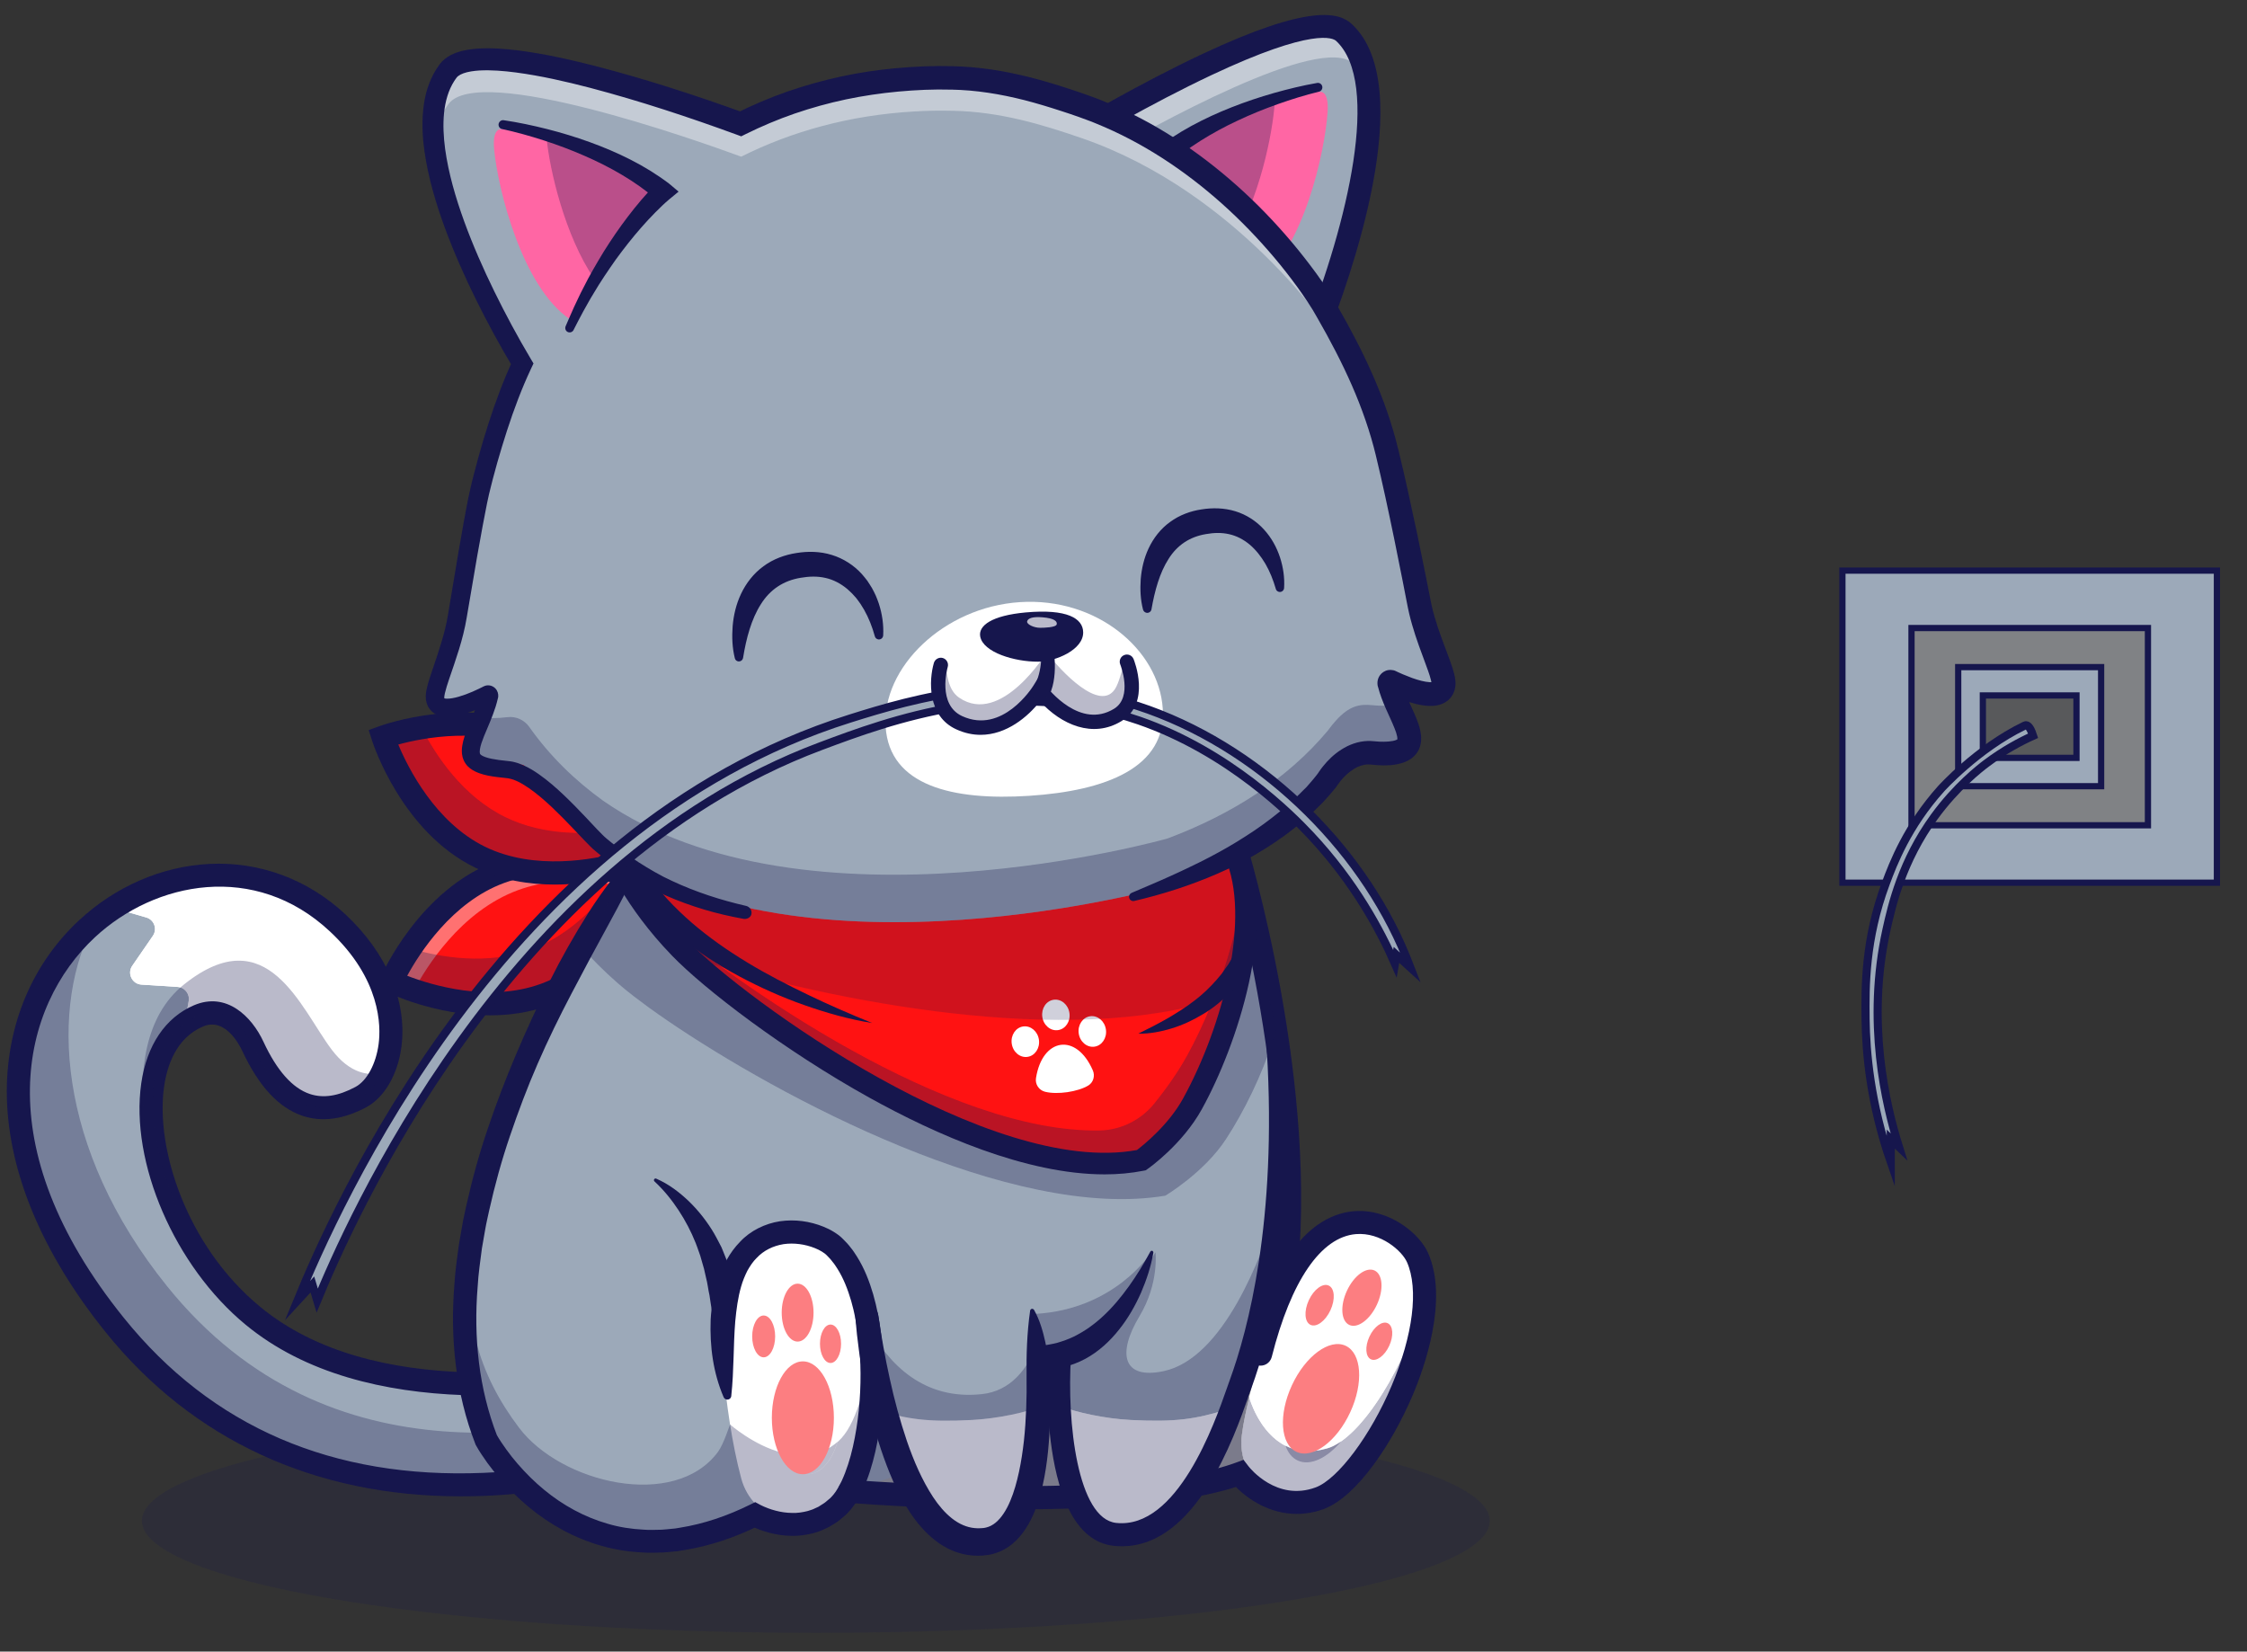 <?xml version="1.0" encoding="utf-8"?>
<!-- Generator: Adobe Illustrator 22.0.1, SVG Export Plug-In . SVG Version: 6.00 Build 0)  -->
<svg version="1.1" id="Layer_1" xmlns="http://www.w3.org/2000/svg" xmlns:xlink="http://www.w3.org/1999/xlink" x="0px" y="0px"
	 viewBox="0 0 3600 2646" style="enable-background:new 0 0 3600 2646;" xml:space="preserve">
<rect x="0" y="0" width="3600" height="2646" fill="#333333" stroke="none"/>
<style type="text/css">
	.st0{display:none;}
	.st1{display:inline;}
	.st2{fill:#FEEBCD;}
	.st3{opacity:0.2;}
	.st4{fill:#16164d;}
	.st5{fill:#9CA9B9;}
	.st6{opacity:0.3;}
	.st7{fill:#FFFFFF;}
	.st8{fill:#FF1212;}
	.st9{opacity:0.4;}
	.st10{fill:#A5A5A5;}
	.st11{fill:#FF7673;}
	.st12{fill:#FF66A4;}
	.st13{fill:#9CA9B9;stroke:#16164d;stroke-width:13;stroke-miterlimit:10;}
	.st14{fill:#FF9A3E;}
	.st15{display:none;opacity:0.35;}
	.st16{display:none;opacity:0.3;}
	.st17{display:none;opacity:0.5;}
	.st18{opacity:0.7;}
	.st19{fill:#FC7E81;}
	.st20{fill:#9CA9B9;stroke:#16164d;stroke-width:10;stroke-miterlimit:10;}
	.st21{fill:#808285;stroke:#16164d;stroke-width:10;stroke-miterlimit:10;}
	.st22{fill:#58595B;stroke:#16164d;stroke-width:10;stroke-miterlimit:10;}
</style>
<g class="st0">
	<g class="st1">
		<g>
			<g>
				<rect x="-671.2" y="-731.1" class="st2" width="5000" height="3994.1"/>
			</g>
		</g>
	</g>
</g>
<g>
	<g class="st3">
		<g>
			<g>
				<ellipse class="st4" cx="1307.1" cy="2436.6" rx="1079.7" ry="179.4"/>
			</g>
		</g>
	</g>
	<g>
		<g>
			<g>
				<path class="st5" d="M1104.9,2308.5c0,0-572.1,247.3-921.1-185.5c-244.2-302.8-163.2-561.3-2.4-668.2
					c108.6-72.1,253.5-75.2,359.4,23.8c93.2,87.2,97.7,185.1,71.1,240.4c-8.7,18-20.7,31.5-33.9,38.6
					c-76.5,41.1-132.7,5.6-172.8-80.9c-6.9-14.8-37.3-70.6-87.4-49.2c-8,3.4-15.2,7.6-21.8,12.4c-69.3,50.9-63.6,177.3-9.4,301.8
					c26.1,60.2,63.6,120,109.4,170.5c125,138,446.7,121.3,675.7,69.7L1104.9,2308.5z"/>
			</g>
		</g>
	</g>
	<g class="st6">
		<g>
			<g>
				<path class="st4" d="M1104.9,2308.5c0,0-572.1,247.3-921.1-185.5c-229.2-284.1-172-529.3-31.2-646.7
					c-73.3,132.1-63.2,363.4,115.4,584.8c261.4,324.1,642.5,233.3,820.1,184L1104.9,2308.5z"/>
			</g>
		</g>
	</g>
	<g>
		<g>
			<g>
				<path class="st7" d="M578,1757.6c-76.5,41-132.7,5.6-172.9-80.8c-6.9-14.8-37.3-70.6-87.4-49.2c-8,3.4-15.2,7.6-21.8,12.4
					l6.4-36.2c2-11.3-6.3-21.9-17.8-22.6l-57.9-3.7c-15-1-23.2-17.9-14.7-30.2l33-47.9c7.5-10.9,2.1-25.9-10.6-29.5l-52.9-15.2
					c108.5-72.1,253.5-75.2,359.4,23.9C664.6,1594.3,632,1728.7,578,1757.6z"/>
			</g>
		</g>
	</g>
	<g>
		<g>
			<g>
				<path class="st7" d="M578,1757.6c-76.5,41-132.7,5.6-172.9-80.8c-6.9-14.8-37.3-70.6-87.4-49.2c-8,3.4-15.2,7.6-21.8,12.4
					l6.4-36.2c2-11.3-6.3-21.9-17.8-22.6l-57.9-3.7c-15-1-23.2-17.9-14.7-30.2l33-47.9c7.5-10.9,2.1-25.9-10.6-29.5l-52.9-15.2
					c108.5-72.1,253.5-75.2,359.4,23.9C664.6,1594.3,632,1728.7,578,1757.6z"/>
			</g>
		</g>
	</g>
	<g>
		<g>
			<g>
				<path class="st4" d="M737.7,2397.3c-233.4,0-429.3-90.3-568.2-262.7c-104-129-158.8-262.7-158.6-386.7
					c0.2-107.1,41.3-204.3,115.8-273.5c58.6-54.4,132.7-86.5,208.8-90.3c80.5-4,157.9,24.7,218.1,81c66.4,62.1,99,139.4,89.5,212.3
					c-5.7,44-27.3,81-56.2,96.5c-36.6,19.6-71,24.2-102.2,13.8c-37.8-12.6-70.1-47.3-96.1-103.1c-6.1-13.1-28.7-54.8-63.4-40
					c-42.7,18.2-57.5,62.4-62.3,96.3c-14.1,98,35.2,255.1,154.3,353.1c179.7,148,484.8,107.5,650.6,70.1c10-2.2,19.8,4,22.1,14
					c2.2,10-4,19.8-14,22.1c-172.4,38.8-490.4,80.3-682.2-77.7c-113.7-93.6-185.6-259.9-167.4-386.9c8.8-61.1,38.8-105.5,84.4-125
					c51.9-22.2,92.5,17.6,111.4,58.4c21.5,46.3,46.5,74.4,74.3,83.7c21.6,7.2,45.5,3.5,73.1-11.3c18.3-9.8,32.9-36.8,37.1-68.7
					c3.8-28.8,3.7-104.1-78.1-180.5c-119.9-112.1-280.1-80.1-376.4,9.4c-117.4,109.2-175.8,334.4,46.4,609.9
					c140.8,174.7,334.7,258.2,576.2,248.2c181.1-7.5,321.7-67.4,323.1-68c9.4-4.1,20.2,0.3,24.3,9.6c4.1,9.4-0.3,20.2-9.6,24.3
					c-6,2.6-148.3,63.3-336.2,71C763.1,2397.1,750.3,2397.3,737.7,2397.3z"/>
			</g>
		</g>
	</g>
	<g>
		<g>
			<g>
				<path class="st5" d="M2021.6,1810.9l-123.8,195.4l-337.5,397.2l-197.8-17.2l-73.6-6.4L1016,2103.2v-675.4l20-0.1l952.6-4.1
					c20.6,74.4,42.6,158.3,53,214.4c0.9,5,1.8,9.9,2.4,14.6C2060.8,1764.3,2021.6,1810.9,2021.6,1810.9z"/>
			</g>
		</g>
	</g>
	<g>
		<g>
			<g>
				<path class="st8" d="M1047.4,1418.1c0,0-58.1,132.7-174.1,175.3c-116.1,42.7-246.2-20.9-246.2-20.9s58.1-132.7,174.1-175.3
					C917.2,1354.6,1047.4,1418.1,1047.4,1418.1z"/>
			</g>
		</g>
	</g>
	<g class="st9">
		<g>
			<g>
				<path class="st7" d="M830,1426.1c78.5-28.8,163.4-9.2,210.1,6.6c4.8-9.1,7.2-14.6,7.2-14.6s-130.1-63.5-246.2-20.9
					C685.1,1439.9,627,1572.6,627,1572.6s13.7,6.7,36.1,14.2C681.9,1551.2,737.5,1460.1,830,1426.1z"/>
			</g>
		</g>
	</g>
	<g class="st6">
		<g>
			<g>
				<path class="st4" d="M1047.4,1418.1c0,0-58.1,132.7-174.2,175.3c-116.1,42.7-246.2-20.9-246.2-20.9s10-23,30.2-52.9
					c48.6,14.3,123.7,27.2,193.7,1.5c67.7-24.9,115.7-80.5,144-122.4C1026.9,1408.1,1047.4,1418.1,1047.4,1418.1z"/>
			</g>
		</g>
	</g>
	<g>
		<g>
			<g>
				<path class="st4" d="M785,1626.7c-87.8,0-161.9-35.5-166.1-37.5l-15.9-7.8l7.1-16.2c2.5-5.7,62.6-140.4,184.7-185.3
					c122.1-44.8,255.1,18.9,260.7,21.6l15.9,7.8l-7.1,16.2c-2.5,5.7-62.6,140.4-184.7,185.3C848,1622.4,815.7,1626.7,785,1626.7z
					 M652.4,1563.3c37.8,14.6,131.1,43.5,214.5,12.8c83.4-30.6,135.7-113,155.1-148.6c-37.8-14.6-131.1-43.5-214.5-12.8
					C724.2,1445.3,671.8,1527.7,652.4,1563.3z"/>
			</g>
		</g>
	</g>
	<g>
		<g>
			<g>
				<path class="st8" d="M1016,1377.8c0,0-136,49.8-247.1-4.6c-111.1-54.4-155.2-192.3-155.2-192.3s136-49.8,247.1,4.6
					C971.9,1239.8,1016,1377.8,1016,1377.8z"/>
			</g>
		</g>
	</g>
	<g class="st6">
		<g>
			<g>
				<path class="st4" d="M1016,1377.8c0,0-136,49.8-247.1-4.6c-111.1-54.3-155.2-192.3-155.2-192.3s24.7-9,61.6-15.2
					c23,45.1,66,110,134.2,143.4c63.7,31.2,135.7,28,185.5,19.7C1009.5,1357.2,1016,1377.8,1016,1377.8z"/>
			</g>
		</g>
	</g>
	<g>
		<g>
			<g>
				<path class="st4" d="M889.1,1417.2c-40.7,0-85.9-6.7-128.3-27.4C644,1332.7,598,1192.5,596.1,1186.6l-5.4-16.9l16.6-6.1
					c5.9-2.1,144.7-51.9,261.5,5.3c116.8,57.2,162.8,197.3,164.7,203.3l5.4,16.9l-16.6,6.1C1018.6,1396.5,960.8,1417.2,889.1,1417.2
					z M638.1,1192.8c15.6,37.4,59.3,124.8,139,163.8c79.8,39,175.5,19.9,214.6,9.3c-15.6-37.4-59.3-124.8-139-163.8
					C772.9,1163.1,677.2,1182.2,638.1,1192.8z"/>
			</g>
		</g>
	</g>
	<g>
		<g>
			<g>
				<path class="st5" d="M1362.5,2386.4c-5.9,11.3-12.3,20.5-19.3,27.1c-59.3,55.8-133.6,13.9-133.6,13.9c-0.6,0.3-1.2,0.6-1.8,0.9
					c-287.1,140.4-428.5-121.1-428.5-121.1c-103-257.5,45.7-596.1,153.2-788.8c19.8-35.6,38.2-66.1,53.4-90.3l30.2-0.1l20-0.1
					l33.2,207.2l89.2,556.5l7.5,46.6c-47.9-309.4,130.8-278.4,171-240.7C1416.2,2071.9,1409.5,2295.7,1362.5,2386.4z"/>
			</g>
		</g>
	</g>
	<g>
		<g>
			<g>
				<path class="st7" d="M1343.2,2413.5c-1.2,1.2-2.5,2.3-3.7,3.4c-52.1,45.1-134,18.5-151.9-48.1c-15.2-56.6-24-122.2-29.2-177.3
					l7.5,46.6c-47.9-309.4,130.8-278.4,171-240.7C1426.1,2081.1,1406.5,2353.8,1343.2,2413.5z"/>
			</g>
		</g>
	</g>
	<g class="st6">
		<g>
			<g>
				<path class="st4" d="M1397.2,2190.5c-0.1-3.5-0.2-6.9-0.3-10.3c0-1.3-0.1-2.5-0.1-3.8c-0.4-8.2-1-16.4-1.8-24.6
					c-6.4,70-24.6,132.9-51.7,157.2c-0.5,0.4-1,0.9-1.5,1.2c0,0,0,0,0,0c-9.2,30.8-27.2,51.7-47.8,51.7c-16.5,0-31.3-13.4-41.3-34.5
					c-45.4-11.9-83-45.2-83-45.2c-0.6,0.3-9.9,31.1-19.6,44.2c-69.4,93.3-251.5,50-318.7-39.2c-31.7-42-55.6-87.2-68.6-138.1
					c-7.9-31-13.9-63-16-89.6c-6.5,85.7,1.7,170.3,32.6,247.5c0,0,141.4,261.5,428.5,121.1c0.6-0.3,1.2-0.5,1.8-0.9
					c0,0,66.1,37.3,123.3-5.3c1.1-0.8,2.1-1.6,3.2-2.4c1.1-0.9,2.2-1.8,3.4-2.8c1.3-1.1,2.5-2.2,3.8-3.4c4.1-3.9,8-8.7,11.8-14.3
					c2.1-3.2,4.1-6.5,6.1-10.1c0.6-1.2,1.3-2.4,2-3.7c4.3-8.4,8.2-17.9,11.8-28.3c3.5-10,6.5-20.8,9.2-32.3
					c4.7-19.9,8.3-41.8,10.5-64.6c0.4-4.5,0.8-9,1.2-13.6c1.1-14.2,1.6-28.7,1.6-43.3C1397.3,2199.1,1397.3,2194.8,1397.2,2190.5z"
					/>
			</g>
		</g>
	</g>
	<g>
		<g>
			<g>
				<path class="st7" d="M1355,2399.2c2.8-4.2,5.5-8.8,8-13.9C1360.5,2390.4,1357.8,2395,1355,2399.2z"/>
			</g>
		</g>
	</g>
	<g>
		<g>
			<g>
				<path class="st7" d="M1394.9,2151.8c0.8,8.1,1.4,16.3,1.8,24.6C1396.3,2168.1,1395.7,2159.9,1394.9,2151.8z"/>
			</g>
		</g>
	</g>
	<g>
		<g>
			<g>
				<path class="st4" d="M1031.3,1370.1c-8.5,19.3-17.9,38.1-27.5,56.7c-9.5,18.6-19.3,37-29.3,55.2c-20,36.5-39.7,73.1-58.9,109.9
					c-19.3,36.8-37.6,74.1-54.1,112.1c-16.6,38-31.2,76.9-44.5,116.1c-13.4,39.2-24.3,79.1-33.3,119.3c-2.1,10.1-4.6,20.1-6.3,30.2
					l-5.3,30.4c-2.6,20.3-5.7,40.7-6.8,61.1c-6.8,81.5,2,164.1,31.1,239.1l-0.9-1.9c1.9,3.5,4.7,7.9,7.3,11.9
					c2.7,4.1,5.5,8.1,8.4,12.1c5.7,8,11.9,15.7,18.3,23.1c12.9,14.9,26.9,28.8,42.1,41.3c30.2,25,65,44,102.2,54.6
					c18.5,5.5,37.8,8.4,57.1,9.4c9.7,0.8,19.4,0.3,29.1,0.1c4.9-0.2,9.7-0.9,14.6-1.3l7.3-0.7c2.4-0.3,4.8-0.8,7.2-1.2
					c38.7-6.1,76.5-19.1,112.3-36.8l8.6-4.2l8.7,4.7c1.1,0.6,3.4,1.7,5.3,2.5c2,0.8,4,1.7,6.1,2.5c4.2,1.6,8.4,2.9,12.7,4
					c8.6,2.3,17.4,3.5,26,3.6c8.7,0.4,17-1,25.1-3c3.9-1.4,8-2.2,11.7-4.3l5.7-2.6c1.8-1.1,3.5-2.3,5.3-3.4c1.7-1.2,3.7-2.1,5.3-3.5
					l4.9-4.1c3.6-2.7,5.9-5.4,8.5-8.4c5.1-6.1,9.4-14.2,13.4-22.4c7.7-16.8,13.5-35.4,17.8-54.4c8.6-38.1,12.4-77.9,12.2-117.5
					c-0.3-39.5-4.4-79.1-15-116.1c-5.4-18.4-12.3-36.2-22-51.5c-2.5-3.8-4.8-7.6-7.7-10.9c-1.4-1.7-2.6-3.6-4.1-5.1l-4.4-4.6
					c-1.5-1.8-2.7-2.5-4-3.7c-1.6-1-3-2.2-4.7-3.2c-3.4-2-7.1-4-11.1-5.5c-15.8-6.4-33.8-8.8-50.4-6.4c-16.5,2.7-31.6,9.9-43,22.1
					c-6,5.8-10.7,13.1-15,20.7c-3.9,7.9-7.4,16.2-9.9,25.1c-5.1,17.7-7.6,36.5-9.4,55.7c-3.2,38.6-1.9,78.2-6.4,119.8l0,0
					c-0.4,3.5-3.5,6-7,5.6c-2.4-0.3-4.3-1.8-5.2-3.8c-16.8-39.1-22.4-81.4-20.8-124.4c1.2-21.5,5-43.3,12.2-64.7
					c7.2-21.2,17.8-42.5,34.9-59.9c16.5-17.8,40.2-29.3,64-32.9c24-3.4,47.8-0.1,69.8,8.8c5.5,2.2,11,4.9,16.3,8.2
					c2.7,1.6,5.3,3.5,8,5.4c2.6,2.2,5.5,4.5,7.3,6.6l6.2,6.4c2.1,2.1,3.7,4.5,5.6,6.8c3.8,4.5,6.8,9.3,9.9,14.1
					c12.2,19.3,20.1,40.1,26.2,60.8c11.9,41.7,16.1,84.1,16.5,126.2c0.2,42.2-3.8,84.3-13.1,125.9c-4.8,20.8-11,41.5-20.4,61.9
					c-5,10.1-10.3,20.3-18.2,29.9c-4,4.8-8.7,9.7-13.2,13.2l-6.9,5.7c-2.3,1.9-5,3.3-7.5,5c-2.5,1.6-5.1,3.2-7.7,4.7l-8.2,3.9
					c-5.4,2.8-11.3,4.3-17,6.2c-11.7,2.9-23.7,4.7-35.5,4.3c-11.8-0.2-23.4-1.8-34.6-4.8c-5.6-1.4-11.1-3.2-16.5-5.2
					c-2.7-1-5.4-2.1-8.1-3.3c-2.8-1.3-5.1-2.3-8.5-4.2l17.3,0.5c-38.5,19-79.8,33.4-123.1,40.2c-2.7,0.4-5.4,1-8.1,1.3l-8.2,0.8
					c-5.5,0.5-10.9,1.2-16.4,1.4c-11,0.3-22,0.8-33-0.1c-22-1.1-44-4.5-65.3-10.7c-42.6-12.1-82-33.8-115.6-61.6
					c-16.8-13.9-32.3-29.2-46.6-45.7c-7.1-8.2-13.9-16.7-20.3-25.5c-3.2-4.4-6.3-8.9-9.3-13.5c-3.1-4.7-5.8-9-8.9-14.6l-0.5-0.9
					l-0.4-1c-31.8-81.7-40.7-170.2-33.7-255.6c1.2-21.5,4.4-42.7,7.2-63.9l5.5-31.6c1.7-10.6,4.4-20.9,6.5-31.4
					c9.3-41.7,20.6-82.8,34.3-123c27.1-80.6,61-158.5,98.4-234.5c18.9-37.9,39.8-74.8,62.4-110.6c11.3-17.9,23.5-35.2,36.4-52.1
					c12.9-16.8,26.5-33.1,42.1-48.2c2.5-2.4,6.4-2.3,8.9,0.1c1.8,1.9,2.2,4.6,1.2,6.9L1031.3,1370.1z"/>
			</g>
		</g>
	</g>
	<g>
		<g>
			<g>
				<path class="st4" d="M1051.3,1888.3c19.9,8.6,37.1,21.7,52.8,36.7c15.5,15.2,29.1,32.5,40.2,51.5c2.8,4.7,5.2,9.7,7.8,14.5
					l3.8,7.3c1.1,2.5,2.1,5.1,3.1,7.6c2,5.1,4.2,10.2,6.1,15.4l4.7,15.8c0.7,2.6,1.6,5.3,2.3,8l1.5,8.1c1,5.4,1.9,10.8,2.8,16.2
					c1.4,10.9,1.7,21.8,1.8,32.7c0.1,10.2-8.1,18.5-18.2,18.6c-8.9,0.1-16.4-6.1-18.2-14.5l-0.4-2c-2.1-9.7-3.1-19.4-4.7-28.9
					c-2.2-9.4-3-19.2-5.6-28.5l-3.2-14.1l-4-13.9c-0.7-2.3-1.4-4.6-2-7l-2.4-6.8c-1.7-4.5-3.1-9.2-5-13.7
					c-7.2-18.1-16.3-35.5-27.2-52.1c-10.9-16.6-23.7-32.5-38.6-46.3l-0.2-0.2c-1.1-1-1.1-2.7-0.1-3.7
					C1049.1,1888.1,1050.3,1887.8,1051.3,1888.3z"/>
			</g>
		</g>
	</g>
	<g>
		<g>
			<g>
				<path class="st4" d="M2058.2,2076.1c-0.8,0-1.5,0-2.3-0.1c-10.1-1.3-17.3-10.5-16.1-20.6c38.3-309-79.1-697.4-80.3-701.3
					c-3-9.8,2.5-20.1,12.3-23.1s20.1,2.5,23.1,12.3c5,16.2,121,399.8,81.6,716.7C2075.3,2069.2,2067.3,2076.1,2058.2,2076.1z"/>
			</g>
		</g>
	</g>
	<g>
		<g>
			<g>
				<path class="st10" d="M2114.3,2400.3c-76.4,28.3-128.4-39.5-128.4-39.5c-0.6,0.2-1.1,0.4-1.7,0.6
					c-179,64.1-623.2,27.9-623.2,27.9l651.3-217.4l7.4-2.5c76.8-303.5,229.2-205.1,251.5-154.7
					C2320.5,2126.8,2195.9,2370.1,2114.3,2400.3z"/>
			</g>
		</g>
	</g>
	<g class="st6">
		<g>
			<g>
				<path class="st4" d="M2105.9,2403c-71.8,20.7-120.1-42.2-120.1-42.2c-0.6,0.2-1.2,0.4-1.8,0.6c-179,64.1-623.2,27.9-623.2,27.9
					l21.7-106.9c141.9,3,618.9-43.7,618.9-43.7v0c-4.9,20-9.3,40.2-12,60.6C1980.9,2365.9,2042.3,2420.9,2105.9,2403z"/>
			</g>
		</g>
	</g>
	<g class="st6">
		<g>
			<g>
				<path class="st4" d="M2114.3,2400.3c-2.8,1-5.6,2-8.3,2.7c1.2-0.3,2.4-0.7,3.6-1.1C2111.1,2401.4,2112.7,2400.9,2114.3,2400.3z"
					/>
			</g>
		</g>
	</g>
	<g>
		<g>
			<g>
				<path class="st7" d="M2114.3,2400.3c-1.6,0.6-3.2,1.1-4.7,1.6c-64.9,21-128.8-34.8-120-102.5c5.1-39.5,17-78,25.6-116
					c1.1-4.8,2.6-9.5,4.5-14.1l0,0c76.8-303.5,229.2-205.1,251.5-154.7C2320.5,2126.8,2195.9,2370.1,2114.3,2400.3z"/>
			</g>
		</g>
	</g>
	<g class="st6">
		<g>
			<g>
				<path class="st4" d="M2282.3,2075.9c0,9.9-0.6,20-1.9,30.4c-0.4,3.5-0.9,7-1.4,10.6c-2,13.2-4.8,26.7-8.4,40.3
					c-0.8,3.1-1.7,6.2-2.5,9.3c-5.8,20.4-13.2,41-21.7,61c-1.2,2.9-2.5,5.8-3.8,8.7c-7.9,18-16.8,35.5-26.1,51.9
					c-1.4,2.4-2.7,4.8-4.1,7.1c-1.5,2.6-3,5.1-4.6,7.6c-2.2,3.6-4.5,7.2-6.7,10.7c-2.7,4.2-5.5,8.4-8.3,12.4c-1.4,2-2.7,3.9-4.1,5.8
					c-9.8,13.7-19.8,25.8-29.8,36.1c-1.2,1.3-2.4,2.4-3.6,3.6c-14.2,14.1-28.1,24.1-41,28.9c-1.6,0.6-3.2,1.1-4.8,1.6
					c-1.2,0.4-2.3,0.7-3.6,1.1c-63.6,17.9-125.1-37.1-116.4-103.5c2.7-20.4,7.1-40.6,12-60.6c0.5,1.9,15.6,56,58.1,77.5
					c17.2,8.7,38.8,12,65.7,4.5c7.5-2.1,15.3-6,23.2-11.6C2200.3,2273.2,2258.2,2169.7,2282.3,2075.9z"/>
			</g>
		</g>
	</g>
	<g>
		<g>
			<g>
				<path class="st7" d="M2282.3,2075.9c-27.8,108.2-100.6,229.3-156.9,245c-93.7,26.1-123.1-79.4-123.9-82.1v0
					c4.6-18.6,9.5-37,13.6-55.3c1.1-4.8,2.6-9.5,4.5-14c41.6-164.5,105.5-211,158.7-211c45,0,82.5,33.2,92.7,56.3
					C2278.9,2032.3,2282.3,2053.2,2282.3,2075.9z"/>
			</g>
		</g>
	</g>
	<g>
		<g>
			<g>
				<path class="st4" d="M2077.5,2425.5c-42.8,0-77.7-23.1-97.3-43.2c-186.3,60-602.7,26.9-620.7,25.4c-10.2-0.8-17.7-9.7-16.9-19.9
					c0.8-10.2,9.7-17.8,19.9-16.9c4.4,0.4,445.1,35.4,617.1-27.4l12.7-4.7l8.3,10.8c1.8,2.3,45,56.4,107.3,33.4
					c35.6-13.2,87.9-83.1,121.6-162.7c34.4-81.2,43.6-155.2,24.7-198.1c-7.9-18-42-48.3-81.9-45c-56,4.7-103.9,74.6-134.8,196.8
					c-2.5,9.9-12.5,15.9-22.4,13.4c-9.9-2.5-15.9-12.5-13.4-22.4c45-177.7,115.9-220.2,167.5-224.5c56.2-4.7,105.1,35.8,118.8,66.9
					c33,75-6.1,184-24.5,227.4c-32.5,76.8-89.3,163.1-142.8,182.9C2105.7,2423.2,2091.2,2425.5,2077.5,2425.5z"/>
			</g>
		</g>
	</g>
	<g>
		<g>
			<g>
				<path class="st5" d="M1397.3,2221.9c0,0,28.3,268.3,181.4,247.8c108.6-14.5,92.6-292.6,80.8-349.3"/>
			</g>
		</g>
	</g>
	<g>
		<g>
			<g>
				<path class="st5" d="M2045.9,1934.1c-12.7,147-42.8,241.2-58.3,283.4c-17.6,48.1-80,253.9-201.3,240.7
					c-85-9.2-93.8-202.3-87.9-291.1l97.5-135.1l252.3-349.3C2054,1779,2052,1862.7,2045.9,1934.1z"/>
			</g>
		</g>
	</g>
	<g class="st6">
		<g>
			<g>
				<path class="st4" d="M2045.9,1934.1c-12.7,147-42.8,241.2-58.3,283.4c-17.6,48.1-80,253.9-201.3,240.7
					c-85-9.2-93.8-202.3-87.9-291.1l31-18.2c51.6-30.2,82.7-73.5,112.1-125.5l9.7-17.1c0,0,6.2,49.5-25.7,102.6
					c-36.3,60.4-26.3,101.9,39.1,87.8C1960.4,2176,2021.4,2013.6,2045.9,1934.1z"/>
			</g>
		</g>
	</g>
	<g class="st6">
		<g>
			<g>
				<path class="st4" d="M1578.7,2469.6c-134.5,18-179.3-274-188.1-345.2c33.4,61.9,89.7,119.1,182.4,109.2
					c45.8-4.9,74-39.5,90.6-85.4C1673.4,2238,1674.7,2456.8,1578.7,2469.6z"/>
			</g>
		</g>
	</g>
	<g class="st6">
		<g>
			<g>
				<path class="st4" d="M1659.3,2105l13.5,59.1c125.9,0,171.2-157.2,171.2-157.2S1787,2097.5,1659.3,2105z"/>
			</g>
		</g>
	</g>
	<g>
		<g>
			<g>
				<path class="st4" d="M1847.8,2007.1c-3.8,22.2-10.9,43.4-19.8,64.2c-9.2,20.6-20.5,40.7-35.2,59c-14.5,18.3-32.4,35.1-54.3,46.9
					c-10.9,5.8-22.7,10.3-34.9,13.2c-12.2,2.8-24.9,3.7-37.2,2.9c-10.2-0.6-17.9-9.4-17.3-19.6c0.6-9,7.4-16,16-17.2l1.3-0.2
					c9.5-1.3,18.6-2.6,27.6-5c8.9-2.6,17.7-5.7,26.2-9.8c8.5-4.2,16.8-9.1,24.8-14.7c8-5.7,15.8-12,23.2-19
					c14.9-13.9,28.3-30.1,40.7-47.4c12.4-17.3,23.7-35.8,34-55l0.1-0.1c0.7-1.3,2.3-1.8,3.6-1.1
					C1847.5,2004.9,1848,2006,1847.8,2007.1z"/>
			</g>
		</g>
	</g>
	<g>
		<g>
			<g>
				<path class="st11" d="M986.8,1371.6c0,0,26.8,68.9,101.9,146.9c93.3,96.7,493.3,389.2,739.9,340.1c0,0,52.4-36.9,81.9-90.3
					c62.4-113.1,114.5-297.8,67.8-401.8"/>
			</g>
		</g>
	</g>
	<g class="st6">
		<g>
			<g>
				<path class="st4" d="M2044,1652.7c-1.2,4-2.5,8.1-3.8,12.2c-18.9,58.4-46.6,115.1-76.2,160.4c-34.9,53.4-97,90.3-97,90.3
					c-245.3,41.2-618.7-158.2-797.8-280.6c-10.5-7.2-20.4-14.1-29.5-20.7c-8.5-6.2-16.4-12.1-23.7-17.7c-10.1-7.8-18.9-15-26.1-21.3
					c-22.8-19.9-41.8-39.3-57.5-57c19.8-35.6,38.2-66.1,53.4-90.3l30.2-0.1l20-0.1l952.6-4.1c20.6,74.4,42.6,158.3,53,214.4
					C2042.5,1643.1,2043.3,1647.9,2044,1652.7z"/>
			</g>
		</g>
	</g>
	<g>
		<g>
			<g>
				<path class="st8" d="M1974.7,1608c-16,58.4-39.3,115.1-64.3,160.4c-29.5,53.4-81.8,90.3-81.8,90.3
					c-219.1,43.6-559.4-182.4-697.9-301.2c-17.4-14.9-31.6-28.1-42-38.9c-75.2-77.9-101.9-146.8-101.9-146.8l991.5-5.1
					C2006.3,1429,1998.7,1520.4,1974.7,1608z"/>
			</g>
		</g>
	</g>
	<g>
		<g>
			<g>
				<g>
					<path class="st7" d="M1659.8,1727.3c10-64.4,64.6-73.5,91.1-12.3c3.7,8.6,0.9,19-7.1,24c-16.8,10.3-49.9,15.1-69.6,10.1
						C1664.5,1746.6,1658.2,1737.2,1659.8,1727.3z"/>
				</g>
			</g>
		</g>
		<g>
			<g>
				<g>
					
						<ellipse transform="matrix(0.991 -0.136 0.136 0.991 -212.023 239.512)" class="st7" cx="1642.7" cy="1667.8" rx="22" ry="24.6"/>
				</g>
			</g>
		</g>
		<g>
			<g>
				<g>
					<path class="st7" d="M1713.4,1623.1c1.9,13.5-6.4,25.7-18.4,27.3c-12,1.7-23.3-7.9-25.1-21.4s6.4-25.7,18.4-27.3
						C1700.3,1600.1,1711.5,1609.6,1713.4,1623.1z"/>
				</g>
			</g>
		</g>
		<g>
			<g>
				<g>
					
						<ellipse transform="matrix(0.991 -0.136 0.136 0.991 -208.797 254)" class="st7" cx="1750" cy="1651.4" rx="22" ry="24.6"/>
				</g>
			</g>
		</g>
	</g>
	<g class="st6">
		<g>
			<g>
				<path class="st4" d="M1974.7,1608c-16,58.4-39.3,115.1-64.3,160.4c-29.5,53.4-81.8,90.3-81.8,90.3
					c-219.1,43.6-559.4-182.4-697.9-301.2c-17.4-14.9-31.6-28.1-42-38.9c-22.3-23.1-40.3-45.4-54.6-65.4c2.2,1.9,4.4,3.8,6.7,5.8
					c141.7,121.6,479.7,356.6,720.9,352.2c34.4-0.6,66.7-17,88.2-43.8c16.5-20.6,36.2-47.5,51.6-75.4c27.6-49.9,53.3-112.5,71-177
					c9.1-33.1,16-66.6,19.9-99.2C2001.7,1472.3,1993,1541.3,1974.7,1608z"/>
			</g>
		</g>
	</g>
	<g class="st3">
		<g>
			<g>
				<path class="st4" d="M1974.7,1592.4c-233.5,87.9-606.8,19.8-844.1-50.6c-17.4-14.9-31.6-28.1-42-38.9
					c-75.2-77.9-101.9-146.8-101.9-146.8l991.5-5.1C2006.3,1413.4,1998.7,1504.8,1974.7,1592.4z"/>
			</g>
		</g>
	</g>
	<g>
		<g>
			<g>
				<path class="st4" d="M1769.8,1881.5c-126.5,0-271.2-64.2-377.1-123c-135.2-75-264-173.4-316.5-227.9
					c-76.7-79.5-104.5-149.7-105.6-152.6c-3.5-8.9,1-19,9.9-22.4c8.9-3.5,18.9,0.9,22.4,9.9c0.5,1.2,27,67.3,98.3,141.1
					c93,96.4,484.8,379,720.3,335.9c10.9-8.3,50.5-40.1,73.8-82.3c64.3-116.6,109.7-291.6,67.1-386.4c-3.9-8.7,0-19,8.7-22.9
					c8.7-3.9,19,0,22.9,8.7c53.3,118.7-11.7,314.6-68.4,417.3c-31,56.3-84.8,94.5-87.1,96l-3,2.1l-3.6,0.7
					C1812,1879.6,1791.2,1881.5,1769.8,1881.5z"/>
			</g>
		</g>
	</g>
	<g>
		<g>
			<g>
				<path class="st10" d="M2227.1,930.7c0,0-1.5,11.2,21.6,33.5c11.2-5.8,18.4-12.7,19.2-20.6c0.4-3.8-0.5-7.4-2.4-11.1
					C2244.9,932.7,2227.1,930.7,2227.1,930.7z"/>
			</g>
		</g>
	</g>
	<g>
		<g>
			<g>
				<path class="st7" d="M1150.3,836.4c5.8-4.4,11.5-9,17-13.7C1162,826.5,1156.3,831,1150.3,836.4z"/>
			</g>
		</g>
	</g>
	<g>
		<g>
			<g>
				<path class="st5" d="M1704.3,227c70.1-42,390.8-228.9,448.8-175c101.6,94.4-17.4,413.4-46,485.5"/>
			</g>
		</g>
	</g>
	<g class="st9">
		<g>
			<g>
				<path class="st7" d="M1704.3,227l42.9,33.1c103.6-60.4,368.6-206.9,420.8-158.4c9.1,8.4,16.4,18.7,22.2,30.4
					c-5.2-33.2-16.7-61.1-37-80.1C2095.1-1.9,1774.4,184.9,1704.3,227z"/>
			</g>
		</g>
	</g>
	<g>
		<g>
			<g>
				<path class="st4" d="M2107.1,555.9c-2.3,0-4.6-0.4-6.8-1.3c-9.5-3.8-14.1-14.5-10.3-24c68.6-172.5,123-397.8,50.6-465.1
					c-4.7-4.3-36.2-22.1-199.4,54.7c-98.1,46.2-198.8,105.5-227.3,122.6c-8.8,5.3-20.1,2.4-25.3-6.3c-5.2-8.8-2.4-20.1,6.3-25.3
					c28.9-17.3,130.9-77.4,230.6-124.3c174-81.8,220.5-66.8,240.3-48.3c108.2,100.6-4.4,412.6-41.4,505.8
					C2121.3,551.5,2114.4,555.9,2107.1,555.9z"/>
			</g>
		</g>
	</g>
	<g>
		<g>
			<g>
				<path class="st12" d="M2113.7,147.3c0,0,15.7-4.9,13.3,32c-4.2,63.3-38.2,221-113.8,275.3c0,0-101.4-166.3-129.8-186.3
					c-28.4-20,35.4-37.5,54.4-59.8C1956.8,186.1,2102.2,141.1,2113.7,147.3z"/>
			</g>
		</g>
	</g>
	<g class="st6">
		<g>
			<g>
				<path class="st4" d="M1883.4,268.3c16.6,11.7,57.9,72.9,89.4,122c45-70.3,66.3-176.8,69.5-226c0-0.6,0.1-1.1,0.1-1.6
					c-44.1,13.7-94.1,33.2-104.7,45.7C1918.8,230.8,1854.9,248.3,1883.4,268.3z"/>
			</g>
		</g>
	</g>
	<g>
		<g>
			<g>
				<path class="st4" d="M2113.1,146.9c-22.2,5.4-44.4,12.3-66.1,20c-21.7,7.7-43.1,16.4-63.9,26.2c-20.8,9.7-40.9,20.6-60.1,32.7
					c-19.2,12.1-37.3,25.6-53.7,40.6h0l-0.3-24.8c4.9,4.4,8.7,8.2,12.8,12.4c4,4.1,8,8.3,11.8,12.5c7.7,8.5,15.1,17.1,22.2,26
					c14.2,17.7,27.5,36,40,54.7c12.2,18.9,24.1,38.1,34.7,57.9c5.6,9.7,10.4,19.9,15.5,29.9c5,10,9.5,20.3,14.3,30.4
					c1.7,3.5,0.2,7.7-3.4,9.4c-3.4,1.6-7.3,0.3-9.1-2.9l-0.2-0.3c-5.4-9.6-10.5-19.3-16.1-28.8c-5.7-9.4-11.1-19-17.2-28.1
					c-11.6-18.6-24.5-36.4-37.5-53.9c-13.3-17.3-27.3-34.1-42.1-50c-7.4-8-14.9-15.7-22.7-23.2c-3.9-3.7-7.8-7.4-11.8-10.9
					c-3.9-3.5-8.2-7.1-11.8-10l-15-11.7l14.7-13.1l0,0c19.1-15.3,39.5-28.6,60.6-40.1c21.1-11.5,42.9-21.4,65-30.1
					c22.1-8.7,44.6-16.2,67.4-22.7c22.8-6.4,45.6-12,69.1-16.1c3.9-0.7,7.6,1.9,8.3,5.8c0.7,3.7-1.7,7.3-5.3,8.2L2113.1,146.9z"/>
			</g>
		</g>
	</g>
	<g>
		<g>
			<g>
				<path class="st5" d="M697.2,1118.6c4.2,33.1,70.2,0.7,84.6-6.7c1.2-0.6,2.4,0.6,2.1,2.1c-1.2,5.7-4.6,18.7-13.4,39.3
					c-10.8,25.5-19.7,45.4-14.5,58.6c5.6,14.1,29.9,16.6,58,13c8.7-1.1,16.9-1.3,25.2,1c34.4,53,78.2,96.9,128.3,133
					c324.2,225.1,904.2,60.5,904.2,60.5c104.2-39.2,192.3-95.8,256.5-172.4l0,0c0,0,0.1,0,0.1-0.1c4.6-6.4,9-11.8,13.2-16.4
					c21.5-23.9,38.2-26.7,57.9-24.7c28.2,2.8,52.3-0.4,57.5-14.6c4.9-13.4-6.2-31.3-18.9-55.8c-17.1-33-12.4-44.8-12.4-44.8
					s83.8,43,87.5,5.7c1.8-18.4-28.2-73.6-39.2-130.3c-29.3-151.6-48.3-229.6-51.1-240.9c-0.2-1-0.3-1.4-0.3-1.4
					c-6.6-26.8-14.7-52.6-24.4-78.2c-19.6-52.1-45.7-103-78.5-159.1c0,0-136.1-231.3-386.6-318c-64.4-22.2-131.2-42.4-206.3-44
					c-0.5,0-1-0.1-1.5,0c-20-0.5-40.4-0.1-61.3,1.1c-103.2,6-195.7,31.7-277,72.4c-75.4-27.7-419.5-149.3-468.5-84.8
					c-85.8,112.9,79.5,403.9,118.6,469.3c-25.5,59.1-45.3,111.2-58.9,163.7c-3,11.4-5.6,22.8-8,34.3c-0.2,1-0.4,2-0.6,3
					c-0.2,1-0.4,2.1-0.6,3.1c-0.2,1.1-0.4,2.2-0.6,3.2c-7.8,39.5-20,105-35.3,197.9C723.3,1044.3,694.8,1100.2,697.2,1118.6z"/>
			</g>
		</g>
	</g>
	<g class="st6">
		<g>
			<g>
				<path class="st4" d="M770.4,1153.3c-10.8,25.5-19.7,45.4-14.5,58.6c5.6,14.1,29.9,16.6,58,13c8.7-1.1,16.9-1.3,25.2,1
					c34.4,53,78.2,96.9,128.3,133c324.2,225.1,904.2,60.5,904.2,60.5c104.2-39.2,192.3-95.8,256.5-172.4l0,0c0,0,0.1,0,0.1-0.1
					c4.6-6.4,9-11.8,13.2-16.4c21.5-23.9,38.2-26.7,57.9-24.7c28.2,2.8,52.3-0.4,57.5-14.6c4.9-13.4-6.2-31.3-18.9-55.8
					c-1.1-2.2-2.2-4.3-3.1-6.3c-10.1,2.1-22.8,2.1-36.6,0.7c-19.7-2-36.4,0.8-57.9,24.7c-4.2,4.6-8.6,10.1-13.2,16.4
					c0,0-0.1,0-0.1,0.1l0,0c-64.2,76.6-152.3,133.3-256.5,172.4c0,0-580,164.6-904.2-60.5c-45.4-32.7-85.5-71.8-118.3-118.2
					c-7.9-11.2-21.3-17.4-34.9-15.7c-0.1,0-0.2,0-0.3,0c-15.4,2-29.7,2.1-40.4-0.6C771.8,1149.9,771.1,1151.5,770.4,1153.3z"/>
			</g>
		</g>
	</g>
	<g class="st9">
		<g>
			<g>
				<path class="st7" d="M1187.5,251c81.3-40.7,173.8-66.4,277-72.4c20.9-1.3,41.3-1.6,61.3-1.1c0.5-0.1,1,0,1.5,0
					c75.2,1.6,141.9,21.8,206.3,44c250.5,86.7,398.6,311.1,398.6,311.1c32.8,56.1,46.8,114,66.4,166.1c9.7,25.5,17.8,51.3,24.4,78.2
					c0,0,0.1,0.5,0.3,1.4c2.8,11.2,21.8,89.3,51.1,240.9c6.4,33,19.2,65.4,28.4,90.4c5.5-2.1,9.3-6.3,10-13.5
					c1.8-18.4-28.2-73.6-39.2-130.3c-29.3-151.6-48.3-229.6-51.1-240.9c-0.2-1-0.3-1.4-0.3-1.4c-6.6-26.8-14.7-52.6-24.4-78.2
					c-19.6-52.1-45.7-103-78.5-159.1c0,0-136.1-231.3-386.6-318c-64.4-22.2-131.2-42.4-206.3-44c-0.5,0-1-0.1-1.5,0
					c-20-0.5-40.4-0.1-61.3,1.1c-103.2,6-195.7,31.7-277,72.4c-75.4-27.7-419.5-149.3-468.5-84.8c-22.5,29.5-27.7,71.3-22.6,117.9
					c2.6-24.8,9.9-46.9,23.3-64.5C768,101.8,1112.2,223.3,1187.5,251z"/>
			</g>
		</g>
	</g>
	<g>
		<g>
			<g>
				<path class="st7" d="M1418.9,1164.4c6.2,94.6,107.6,118.6,230.2,110.6s220-45.1,213.8-139.7c-6.2-94.6-106.2-178.6-228.8-170.6
					C1511.5,972.7,1412.7,1069.8,1418.9,1164.4z"/>
			</g>
		</g>
	</g>
	<g class="st6">
		<g>
			<g>
				<path class="st4" d="M2237.7,331.8"/>
			</g>
		</g>
	</g>
	<g>
		<g>
			<g>
				<path class="st12" d="M804.1,207.1c0,0-15.9-4.4-12.4,32.4c6,63.1,44.4,219.8,121.4,272c0,0,96.7-169.1,124.6-189.8
					c27.9-20.8-36.4-36.5-56.1-58.3C962,241.6,815.4,200.5,804.1,207.1z"/>
			</g>
		</g>
	</g>
	<g class="st6">
		<g>
			<g>
				<path class="st4" d="M1037.7,321.7c-16.2,12.1-55.8,74.5-86,124.5c-46.9-69.1-71.2-174.9-75.8-224c-0.1-0.6-0.1-1.1-0.2-1.6
					c44.5,12.5,95,30.6,105.9,42.8C1001.3,285.1,1065.6,300.9,1037.7,321.7z"/>
			</g>
		</g>
	</g>
	<g>
		<g>
			<g>
				<path class="st4" d="M807,192.6c23.7,3.5,46.6,8.4,69.6,14.2c22.9,5.8,45.6,12.7,68,20.8c22.4,8.1,44.4,17.4,65.8,28.3
					c21.4,10.9,42.2,23.6,61.7,38.4l0,0l15.1,12.7l-14.7,12.1c-3.5,2.9-7.7,6.7-11.5,10.3c-3.9,3.7-7.7,7.4-11.5,11.3
					c-7.6,7.7-14.9,15.6-22.1,23.8c-14.3,16.3-27.8,33.5-40.7,51.2c-12.6,17.9-24.9,36-36,54.9c-5.8,9.3-10.9,19-16.4,28.6
					c-5.3,9.6-10.2,19.5-15.3,29.3l-0.1,0.3c-1.8,3.4-6,4.8-9.5,3c-3.3-1.7-4.6-5.7-3.2-9.1c4.5-10.2,8.8-20.6,13.5-30.8
					c4.9-10.1,9.4-20.4,14.7-30.3c10-20.1,21.4-39.6,33.1-58.8c12-19.1,24.7-37.8,38.5-55.8c6.8-9,14-17.9,21.4-26.6
					c3.7-4.4,7.5-8.6,11.4-12.9c4-4.3,7.8-8.3,12.5-12.8l0.4,24.8l0,0c-16.8-14.5-35.3-27.5-54.8-39.1c-19.5-11.6-40-21.9-61-31
					c-21-9.2-42.6-17.3-64.6-24.4c-21.9-7.1-44.4-13.4-66.7-18.2l-0.2,0c-3.9-0.8-6.3-4.6-5.5-8.5C799.8,194.5,803.3,192,807,192.6z
					"/>
			</g>
		</g>
	</g>
	<g>
		<g>
			<g>
				<path class="st4" d="M1191.1,1472.1c-21.3-3.9-42.5-8.7-63.4-15c-20.9-6.3-41.4-13.7-61.5-22.6c-10-4.4-20.1-9.4-29.6-14.7
					c-9.6-5.2-19-10.8-28.3-16.6c-9.3-5.8-18.4-11.9-27.2-18.4c-4.4-3.2-8.8-6.5-13.1-9.9l-6.4-5.1l-3.2-2.6l-1.6-1.3l-0.8-0.7
					l-0.4-0.3l-0.2-0.2c-0.1-0.1-1.5-1.4-1.3-1.3c-0.1-0.1,0.1,0.1,0.4,0.4c0.6,0.6,2.1,2,4.7,3.1l-3.3-1.8
					c-4.7-3.6-7.6-6.6-10.8-9.7c-3.1-3.1-6.1-6.1-9-9.2l-17.3-18.2c-11.4-12-22.9-23.7-34.7-34.9c-11.8-11.1-24.1-21.7-36.8-30.5
					c-6.4-4.4-12.9-8.4-19.4-11.3c-3.2-1.4-6.4-2.7-9.5-3.4c-3.3-0.9-5.1-1.1-10-1.6c-8.5-0.9-17.1-1.8-26.2-3.6
					c-4.5-0.9-9.2-2.1-14-3.8c-4.8-1.8-10-4-15.2-8c-2.6-2-5.2-4.6-7.3-7.8c-1.1-1.6-2-3.3-2.8-5.1c-0.8-1.8-1.2-3.4-1.8-5.1
					c-1.7-6.8-1.3-12.9-0.5-18.2c1.7-10.6,5-18.9,8.1-27.1c3.2-8.1,6.6-15.9,9.7-23.3c3-7.4,5.8-14.9,8.1-22.3
					c1.2-3.7,2.2-7.4,2.9-10.8l0.1-0.3c0-0.2,0,0-0.1,0.5c-0.1,0.4-0.1,0.7-0.1,1.1c-0.1,1.6,0,3.3,0.6,5c1.1,3.3,3.6,6.8,8.7,8.5
					c2.5,0.8,5.6,0.7,8,0c3.3-1.3,1.5-0.7,1.6-0.6l-1.5,0.8l-5.9,2.9c-7.9,3.8-15.9,7.3-24.3,10.4c-8.4,3.1-17,5.9-26.7,7.6
					c-4.9,0.8-10,1.4-15.8,1.1c-5.7-0.4-12.8-1.5-19.9-6.6c-3.4-2.5-6.5-6.1-8.3-9.8c-1.9-3.7-2.9-7.5-3.4-10.8
					c-0.8-8,0.4-12.8,1.3-17.6c2.1-9.4,4.8-17.4,7.5-25.5c10.8-31.9,21.7-62.5,26.7-93.8l16.5-98.8l8.7-49.4l4.6-24.7
					c1.6-8.4,3.1-16.2,5.2-25.3l-0.2,1.1l0.9-4.2l0.8-3.4l1.6-6.8l3.4-13.4c2.3-8.9,4.7-17.8,7.1-26.7c4.9-17.8,10.2-35.4,15.8-53
					c11.3-35.1,24.1-70,40-104l0.7,15.2c-21.5-35.9-41.4-72.5-60-110c-18.5-37.5-35.5-75.8-50.1-115.3
					c-14.5-39.5-26.7-80.2-32.8-123c-3-21.4-4.3-43.4-2.1-65.8c2.1-22.3,8.2-45.5,21.2-66c1.6-2.6,3.4-5,5.1-7.5
					c2.3-3.1,5.3-6.2,8.2-8.5c6-4.9,12.4-7.9,18.5-10.2c12.3-4.4,23.9-5.8,35.2-6.6c22.5-1.3,44,0.5,65.1,3.1
					c42.2,5.5,83.1,14.8,123.5,25.1c80.8,21,159.8,46.7,238.1,75l-14.3,0.8c26.8-13.4,54.3-25.1,82.6-35
					c28.3-9.8,57.1-17.9,86.3-24.2c29.2-6.3,58.8-10.7,88.5-13.4c29.7-2.7,59.5-4,89.5-3.2l-2.4,0.1c3.2-0.3,5.5,0.1,4.8,0l1.9,0.1
					l3.8,0.1l7.7,0.3l15.9,1.1c10.6,1,21.2,2.1,31.7,3.7c21,3.1,41.7,7.5,62.1,12.6c20.4,5.2,40.4,11.3,60.1,17.7
					c9.9,3.2,19.6,6.5,29.5,10c9.9,3.8,19.9,7,29.6,11.3c78.4,31.7,149.4,79,211.9,134.7c31.3,27.9,60.4,58.1,87.4,90.1
					c13.5,16,26.4,32.5,38.8,49.4c6.2,8.5,12.2,17.1,18,26c3,4.5,5.7,8.8,8.7,13.7l7.8,13.5c41.3,71.8,77.9,147.8,97.7,230.9
					l-36,8.2l-0.3-1.4l35.9-8.8c11.1,45.5,20.8,90.5,30.4,135.9l13.9,68l6.7,34c1.1,5.9,2.1,10.8,3.4,16.2
					c1.2,5.3,2.7,10.5,4.2,15.8c6.1,21.2,14.3,42.1,22.5,64.1c2,5.5,4.1,11.2,6,17.2c1.8,6.2,3.9,12,4.7,21.4c0.1,1.3,0.2,2.4,0.1,4
					c0,1.5-0.2,3-0.4,4.3c-0.4,2.7-1,5.5-2.2,8.5c-2.2,5.9-7,12.1-12.6,15.6c-5.5,3.6-10.9,5.2-15.5,5.9c-4.7,0.8-8.8,0.8-12.7,0.7
					c-15.2-0.9-27.3-4.8-39.2-8.9c-5.9-2.1-11.6-4.4-17.3-6.8l-8.4-3.8l-3.6-1.7c3.8,1.8,9.8,2.1,14.1,0.2c4.4-1.8,7.2-4.9,8.8-7.9
					c1.7-3.1,2.2-6.3,2.1-9.3c-0.1-0.8-0.1-1.5-0.3-2.2c-0.2-1-0.2-0.8-0.2-0.7l0.1,0.4c2.4,9.2,6.4,19.6,10.7,29.5
					c4.4,10,9.6,20.6,14.3,32.3c2.3,5.9,4.6,12.2,6.1,19.9c0.8,3.8,1.3,8.1,1.1,12.9c-0.1,4.8-1,10.1-3.6,15.9
					c-2.7,5.8-7,10.6-11.2,13.8c-4.3,3.2-8.5,5.3-12.5,6.8c-8,2.9-15.2,4-22.1,4.6c-6.9,0.5-13.5,0.4-19.9,0
					c-3.2-0.2-6.4-0.5-9.6-0.8l-1.9-0.2l-1.4-0.1c-0.9-0.1-1.9,0-2.8-0.1c-7.5,0.1-15.4,2.6-23,7.4c-7.6,4.7-14.9,11.4-21.1,19
					c-1.5,1.9-3,3.9-4.2,5.6l-1.3,1.9c-0.7,1-1.2,1.6-1.7,2.4l-3.1,3.9c-4,4.9-7.9,9.3-11.9,13.8l-6,6.6c-0.8,0.9-1,1-1.2,1.3
					l-0.8,0.8l-1.6,1.6l-3.2,3.1c-4.3,4.1-8.5,8.4-13,12.3c-4.5,3.9-8.8,8.1-13.4,11.9l-13.8,11.4c-18.7,14.8-38.6,28-59,40.1
					c-20.5,11.9-41.6,22.7-63.2,32c-43.2,18.8-87.8,33-133.1,43.6c-3.7,0.9-7.4-1.4-8.2-5.1c-0.8-3.3,1-6.6,4-7.9l0.1,0
					c21.2-9.1,42.4-17.9,63.2-27.4c10.4-4.8,20.8-9.4,31-14.5c10.3-4.8,20.4-10,30.5-15.2c20.1-10.5,39.6-21.7,58.4-33.9
					c18.9-12,37-25.2,54.3-39.3l12.7-10.8c4.2-3.6,8.2-7.5,12.4-11.2c4.2-3.7,8-7.7,11.9-11.6l5.5-5.4l5.5-6.3
					c3.7-4.2,7.3-8.5,10.5-12.6l2.2-2.9c0.3-0.4,0.7-0.9,0.8-1.1l1.1-1.7c2-3,4-5.7,6.1-8.3c8.3-10.4,17.9-19.8,29.9-27.4
					c11.8-7.6,26.4-13.2,42-13.7c1.9,0,3.9-0.1,5.8,0.1l5.3,0.4c2.6,0.2,5.2,0.4,7.7,0.6c5.1,0.2,10.1,0.2,14.7-0.2
					c4.6-0.4,8.9-1.2,11.7-2.3c1.4-0.5,2.3-1.1,2.7-1.4c0.3-0.3,0,0-0.3,0.6c-0.3,0.8,0.4-1.5-0.4-5.2c-0.7-3.7-2.2-8.3-4.2-13.1
					c-3.9-9.8-8.8-19.9-13.7-31c-4.9-11.2-9.4-22.4-12.8-35.5l-0.2-0.6l-0.3-1.2c-0.2-0.9-0.3-1.8-0.3-2.7
					c-0.2-3.7,0.5-7.7,2.5-11.4c2-3.6,5.3-7.3,10.4-9.4c5-2.2,11.8-1.9,16.2,0.2l4.2,2l7.4,3.3c5,2.1,10,4.1,14.9,5.9
					c9.8,3.5,20.2,6.3,28,6.7c3.8,0.4,6.7-0.8,5.1-0.1c-0.7,0.4-1.8,1.8-1.9,2.4c-0.1,0.3-0.1,0.3-0.1,0.1c0-0.2,0-0.1,0,0
					c0,0.2,0-0.2,0-0.3c-0.1-2.2-1.4-7.5-2.9-12.3c-1.6-5-3.4-10.2-5.4-15.5c-7.8-21.3-16.4-43.5-23-66.7
					c-1.7-5.8-3.2-11.7-4.6-17.6c-1.4-5.9-2.6-12.2-3.7-17.7l-6.6-33.9l-13.6-67.7c-9.3-45-18.9-90.3-29.6-134.5l35.9-8.8l0.3,1.4
					l-36,8.2c-9.1-37.9-22.6-76.3-38.6-112.8c-16.1-36.7-34.9-72.5-55.1-107.7l-7.6-13.1c-2.3-3.8-5.1-8.2-7.8-12.2
					c-5.4-8.3-11.2-16.5-17-24.6c-11.8-16.2-24.2-32-37.1-47.3c-25.9-30.6-53.9-59.6-83.8-86.3c-59.8-53.3-127.4-98.1-201.2-128
					c-9.1-4-18.6-7-27.9-10.6c-9.5-3.4-19.2-6.6-28.8-9.7c-19.2-6.3-38.5-12.1-57.8-17.1c-19.4-4.9-38.8-9-58.4-11.9
					c-9.8-1.5-19.6-2.6-29.4-3.5l-14.7-1l-7.7-0.3l-3.8-0.1l-1.9-0.1c-1.9-0.1-1,0.1,0.9-0.1l-2.4,0.1c-28.3-0.8-56.8,0.5-85.1,3.1
					c-28.3,2.6-56.5,6.8-84.2,12.6c-27.8,5.9-55.2,13.5-82,22.7c-26.8,9.3-53,20.3-78.4,32.9l-7,3.5l-7.3-2.7
					c-77-28.2-155.3-54-234.4-74.9c-39.5-10.3-79.4-19.4-119.2-24.7c-19.8-2.6-39.8-4.2-58.5-3.2c-9.3,0.6-18.4,1.9-25.6,4.5
					c-3.6,1.3-6.6,2.9-8.6,4.5c-1.1,0.9-1.7,1.5-2.5,2.6c-1.2,1.8-2.6,3.4-3.7,5.3c-9.3,14.5-14.4,32.3-16.3,51
					c-1.9,18.7-0.9,38.3,1.7,57.8c5.4,39.1,16.8,78.1,30.6,116.2c13.9,38.1,30.3,75.5,48.3,112.2c18,36.7,37.4,72.8,58.3,107.9
					l4.4,7.4l-3.7,7.8c-15.1,32-27.7,65.7-38.8,99.9c-5.5,17.1-10.8,34.4-15.7,51.7c-2.4,8.7-4.8,17.4-7.1,26.1l-3.3,13.1l-3,12.2
					l-0.2,1.1c-1.7,7.2-3.4,15.7-4.9,23.7l-4.7,24.4l-8.9,49.1l-16.8,98.5c-5.7,34.7-17.6,67.2-28.2,98.4
					c-2.6,7.7-5.1,15.5-6.7,22.4c-0.8,3.3-1.1,6.8-1,7.2c0.1,0.8,0.3,1.1,0.2,1.1c0,0-0.2-0.3-0.3-0.4c-0.3-0.1,1.1,0.7,3.7,0.7
					c2.5,0.2,5.7-0.1,9.1-0.7c6.8-1.1,14.1-3.4,21.4-6c7.3-2.7,14.6-5.8,21.7-9.3l5.3-2.6l1.3-0.7c0.6-0.2-0.8,0.2,3-1.3
					c2.9-1,6.5-1,9.5-0.1c6.1,2,9.4,6.4,10.8,10.7c0.7,2.2,0.9,4.4,0.8,6.5c0,0.5-0.1,1-0.2,1.5l-0.2,0.9l-0.1,0.4
					c-1.1,4.7-2.3,9-3.6,13.3c-2.7,8.5-5.8,16.7-9.1,24.7c-3.3,8-6.6,15.4-9.6,22.9c-2.9,7.3-5.6,14.7-6.5,20.7
					c-0.5,2.9-0.4,5.3-0.1,6.7c0.1,0.2,0.2,0.6,0.3,0.8c0.1,0.1,0.1,0.2,0.2,0.4c0.2,0.3,0.5,0.7,1.2,1.3c2.8,2.3,9.8,4.8,17,6.2
					c7.3,1.5,15.2,2.5,23.3,3.3c3.4,0.3,9.9,1,14.6,2.4c5,1.3,9.6,3.2,14,5.1c8.7,4,16.5,8.8,23.8,13.9c14.6,10.3,27.6,21.6,40,33.4
					c12.4,11.8,24.2,23.9,35.7,36.1l17.1,18.2c2.8,3,5.7,5.9,8.5,8.7c2.7,2.7,5.7,5.6,7.7,7.1l-3.3-1.8c2.7,1.1,4.3,2.5,4.9,3.2
					c0.4,0.3,0.5,0.6,0.5,0.5c0.2,0.2-1.1-1.1-1.2-1.2l0.2,0.2l0.4,0.3l0.7,0.6l1.5,1.2l3,2.5l6.1,4.8c4.1,3.2,8.2,6.3,12.3,9.4
					c8.3,6.1,16.8,12.1,25.5,17.7c8.7,5.6,17.6,11,26.6,16.1c9.1,5.2,18,9.8,27.5,14.1c37.6,17.6,77.4,30.5,118.3,39.9l0.1,0
					c6.1,1.4,9.9,7.5,8.5,13.5C1202.8,1469.5,1197,1473.2,1191.1,1472.1z"/>
			</g>
		</g>
	</g>
	<g>
		<g>
			<g>
				<path class="st4" d="M1177.3,1054.6c-4.2-17.1-4.8-34-3.5-51.5c1.5-17.3,5.5-35,13.5-51.8c7.9-16.7,20-32.6,35.9-44.1
					c15.7-11.7,34.8-18.5,52.9-21.2c18.3-3,38-2.7,56.6,3.1c18.7,5.7,35.5,16.7,48.1,30.6c3,3.6,6.1,7.1,8.8,10.8
					c2.5,3.9,5.1,7.7,7.4,11.6c2.1,4,4.3,8,6.1,12.1c1.7,4.1,3.4,8.3,4.8,12.5c5.5,16.8,8,34.2,7.1,51.3c-0.2,3.8-3.4,6.7-7.2,6.5
					c-3-0.2-5.4-2.2-6.2-5l0-0.1c-4.2-15.2-9.8-29.5-17.2-42.5l-5.8-9.4c-2-3-4.3-5.8-6.4-8.8c-2.3-2.8-4.8-5.3-7.1-7.9
					c-2.4-2.5-5.1-4.7-7.6-7.1c-10.5-8.8-22.4-15-35-17.8c-12.6-2.9-26.1-2.6-39.7-0.2c-27.5,4.5-49.2,18.8-64,42.7
					c-15,23.6-23.2,54.3-28.2,85.1l-0.1,0.5c-0.6,3.7-4.1,6.2-7.8,5.6C1180.1,1059.3,1177.9,1057.2,1177.3,1054.6z"/>
			</g>
		</g>
	</g>
	<g>
		<g>
			<g>
				<path class="st4" d="M1831.3,976.7c-4.2-16.2-4.8-32.3-3.7-48.9c1.4-16.5,5.1-33.3,12.7-49.4c7.5-15.9,19-31.2,34.3-42.1
					c15-11.2,33.3-17.7,50.5-20.2c17.4-2.8,36.2-2.5,54.1,3c17.8,5.4,33.9,16,45.9,29.3c12.1,13.2,20.5,28.8,25.7,44.8
					c5.2,16,7.5,32.6,6.5,48.8c-0.2,3.8-3.5,6.6-7.2,6.4c-3-0.2-5.4-2.2-6.1-4.9l0-0.1c-4.2-14.3-9.5-27.8-16.6-40
					c-7.1-12.1-15.6-22.8-25.5-31.1c-9.9-8.2-21-13.9-32.8-16.5c-11.8-2.7-24.4-2.4-37.1-0.1c-25.8,4.3-45.9,17.5-59.9,39.9
					c-14.2,22.1-22.1,51-27.2,80.1l-0.1,0.5c-0.6,3.7-4.2,6.2-7.9,5.6C1834,981.2,1832,979.2,1831.3,976.7z"/>
			</g>
		</g>
	</g>
	<path class="st13" d="M508.2,2083.7c-2.6-8.6-5.1-17.2-7.7-25.8c-8,8.7-16.1,17.4-24.1,26.1c58.9-143.4,327.2-757.4,885.2-932.7
		c101.4-31.9,270.1-82.4,460.8-20.3c190.9,62.1,357.1,221.8,430.5,402c2.9,7.1,5.2,13.2,6.8,17.3c-7.5-6.8-14.9-13.7-22.4-20.5
		c-0.8,4.7-1.6,9.4-2.4,14.1c-23.2-52.9-64.2-130.1-135.7-206.3c-29.8-31.8-130.2-133.3-274.3-183.2c-207.9-72-400.6,0.1-510.3,41.2
		C807.7,1385.3,556.7,1966.1,508.2,2083.7z"/>
	<g class="st0">
		<g class="st1">
			<g>
				<path class="st14" d="M1658.2,1103.8c229.5,0,392.3,38.4,516.6,116c52.2,32.6,106.4,100.1,87.8,172.3
					c-29.7,115.6-270.6,143.8-604.4,143.8s-574.7-28.2-604.4-143.8c-18.6-72.3,35.6-139.7,87.8-172.3
					C1265.9,1142.2,1428.7,1103.8,1658.2,1103.8z"/>
			</g>
		</g>
	</g>
	<g class="st15">
		<g class="st1">
			<g>
				<path class="st7" d="M2264,1385.9c-9.8-51-50.1-95-89.2-119.4c-124.3-77.5-287.1-116-516.6-116c-229.5,0-392.3,38.4-516.6,116
					c-39.1,24.5-79.4,68.5-89.2,119.4c-14.1-69.9,38.4-134.5,89.2-166.2c124.3-77.5,287.1-116,516.6-116
					c229.5,0,392.3,38.4,516.6,116C2225.6,1251.4,2278.1,1316,2264,1385.9z"/>
			</g>
		</g>
	</g>
	<g class="st16">
		<g class="st1">
			<g>
				<path class="st4" d="M2262.6,1392c-29.7,115.6-270.6,143.8-604.4,143.8s-574.7-28.2-604.4-143.8c-7.7-30-2.9-59.1,9.2-85.3
					c54.3,96.6,284.5,121.1,595.3,121.1s541-24.5,595.3-121.1C2265.5,1332.9,2270.3,1362.1,2262.6,1392z"/>
			</g>
		</g>
	</g>
	<g class="st0">
		<g class="st1">
			<g>
				<path class="st4" d="M1658.2,1554.3c-189.5,0-322.9-9.2-419.9-28.9c-120.2-24.5-186.4-66.6-202.4-128.7
					c-20.3-79,33.6-153.7,95.9-192.6c52.8-33,110.7-58.2,176.9-77.2l12-3.4l7.7,9.8c21.2,27.1,41.5,55.5,61.2,83
					c6.1,8.5,12.2,17,18.3,25.4c1.6,2.2,3.5,5,5.6,8c15.7,22.8,27,36.1,33.7,39.8c3.4-8.9,3.3-34.6-2.6-63
					c-6.7-32.5-19.1-65.2-36.8-97.1l-12.8-23l26-4.2c43.8-7,91.4-11.9,141.5-14.5l9.1-0.5l5.9,6.9c3.9,4.6,7.8,9.2,11.7,13.8
					c29,34.9,55.9,72.5,81.9,108.8c6,8.3,12,16.7,18,25c1.6,2.2,3.5,5,5.6,8.1c15.7,22.7,27,36.1,33.6,39.7c3.4-8.9,3.3-34.6-2.6-63
					c-7.9-37.9-23.3-75.8-45.9-112.7l-17.6-28.8l33.7,0.6c56.3,1.1,109.5,4.7,158.2,10.7l7.1,0.9l4.7,5.5c1.5,1.7,2.9,3.4,4.3,5.1
					c29,34.9,55.9,72.5,81.9,108.8c6,8.4,12,16.7,18,25c1.6,2.2,3.5,5,5.6,8.1c15.7,22.7,27,36.1,33.7,39.7c3.4-8.9,3.3-34.6-2.6-63
					c-5.2-25.1-13.8-50.4-25.6-75.3l-17.4-36.6l39,10.9c68.1,19.1,127.5,44.8,181.6,78.5c62.4,38.9,116.2,113.6,95.9,192.6l0,0
					c-16,62.2-82.2,104.3-202.4,128.7C1981.2,1545.1,1847.7,1554.3,1658.2,1554.3z M1306.9,1165.9c-57.9,17.6-108.9,40.4-155.5,69.5
					c-49.3,30.8-95.3,91.5-79.7,152.1c29.6,115.1,329,129.9,586.5,129.9s556.9-14.8,586.5-129.9c15.6-60.6-30.4-121.3-79.7-152.1
					c-41.1-25.6-85.6-46.4-135-63c5.5,15.5,9.9,31,13.1,46.6c7.4,35.6,14.2,96.9-23,107.2c-30.6,8.4-57.1-30-74.7-55.4
					c-1.9-2.8-3.7-5.3-5.2-7.4c-6-8.4-12.1-16.8-18.1-25.2c-25.5-35.5-51.8-72.3-79.7-106c-35.9-4.2-74.4-7.1-114.7-8.7
					c16.1,31.4,27.6,63.4,34.2,95.5c7.4,35.6,14.2,96.9-23,107.2c-30.7,8.4-57.1-30-74.7-55.4c-1.9-2.8-3.7-5.3-5.2-7.4
					c-6-8.4-12-16.7-18-25.1c-25.6-35.8-52.2-72.8-80.3-106.8c-1.8-2.1-3.5-4.2-5.3-6.4c-36,2.1-70.6,5.4-103.2,9.8
					c13.2,27.7,22.8,55.9,28.6,84.1c7.4,35.6,14.2,96.9-23,107.2c-30.6,8.4-57.2-30-74.7-55.5c-1.9-2.8-3.6-5.3-5.1-7.3
					c-6.1-8.5-12.2-17-18.4-25.6C1342.5,1214,1325,1189.4,1306.9,1165.9z M2262.6,1392.1L2262.6,1392.1L2262.6,1392.1z"/>
			</g>
		</g>
	</g>
	<g class="st0">
		<g class="st1">
			<g>
				<g>
					<path class="st14" d="M1452.9,1308.3c-20.7,5.7-48-39.2-60-55.8c-26.1-36.2-51.7-72.9-79.1-107.9
						c34.3-9.8,70.9-17.9,110.1-24.2c17.7,31.9,31.3,66.4,38.7,102.3C1466.7,1241.9,1475.8,1302,1452.9,1308.3z"/>
				</g>
			</g>
		</g>
	</g>
	<g class="st16">
		<g class="st1">
			<g>
				<g>
					<path class="st4" d="M1467.4,1280.8c-1.3,13.8-5.3,25-14.5,27.5c-20.7,5.7-48-39.3-59.9-55.8c-26.1-36.2-51.7-72.9-79.1-107.9
						c12.8-3.7,25.9-7.1,39.4-10.2c23.1,30.4,45.1,61.8,67.5,92.8C1430.2,1240.4,1449.5,1271.6,1467.4,1280.8z"/>
				</g>
			</g>
		</g>
	</g>
	<g class="st0">
		<g class="st1">
			<g>
				<g>
					<path class="st14" d="M1734,1308.3c-20.7,5.7-48-39.2-60-55.8c-32.4-44.9-64-90.5-99.1-132.8c-3.8-4.5-7.6-9-11.4-13.5
						c30.3-1.6,61.8-2.4,94.7-2.4c12.7,0,25.1,0.1,37.4,0.4c22.3,36.4,39.5,76.5,48.3,118.6C1747.8,1241.9,1757,1302,1734,1308.3z"
						/>
				</g>
			</g>
		</g>
	</g>
	<g class="st0">
		<g class="st1">
			<g>
				<g>
					<path class="st14" d="M2015.2,1308.3c-20.7,5.7-48-39.2-60-55.8c-32.4-44.9-64-90.5-99.1-132.8c-1.4-1.7-2.8-3.3-4.2-5
						c52.9,6.5,101.4,16.1,146.1,28.6c12,25.3,21.3,51.9,27,79.5C2028.9,1241.9,2038.1,1302,2015.2,1308.3z"/>
				</g>
			</g>
		</g>
	</g>
	<g class="st17">
		<g class="st1">
			<g>
				<g>
					<path class="st7" d="M1452.9,1308.3c-20.7,5.7-48-39.2-60-55.8c-26.1-36.2-51.7-72.9-79.1-107.9c34.3-9.8,70.9-17.9,110.1-24.2
						c17.7,31.9,31.3,66.4,38.7,102.3C1466.7,1241.9,1475.8,1302,1452.9,1308.3z"/>
				</g>
			</g>
		</g>
	</g>
	<g class="st17">
		<g class="st1">
			<g>
				<g>
					<path class="st7" d="M1734,1308.3c-20.7,5.7-48-39.2-60-55.8c-32.4-44.9-64-90.5-99.1-132.8c-3.8-4.5-7.6-9-11.4-13.5
						c30.3-1.6,61.8-2.4,94.7-2.4c12.7,0,25.1,0.1,37.4,0.4c22.3,36.4,39.5,76.5,48.3,118.6C1747.8,1241.9,1757,1302,1734,1308.3z"
						/>
				</g>
			</g>
		</g>
	</g>
	<g class="st17">
		<g class="st1">
			<g>
				<g>
					<path class="st7" d="M2015.2,1308.3c-20.7,5.7-48-39.2-60-55.8c-32.4-44.9-64-90.5-99.1-132.8c-1.4-1.7-2.8-3.3-4.2-5
						c52.9,6.5,101.4,16.1,146.1,28.6c12,25.3,21.3,51.9,27,79.5C2028.9,1241.9,2038.1,1302,2015.2,1308.3z"/>
				</g>
			</g>
		</g>
	</g>
	<g class="st16">
		<g class="st1">
			<g>
				<g>
					<path class="st4" d="M2029.3,1284.5c-1.7,12.1-5.8,21.6-14.1,23.9c-20.7,5.7-48-39.3-59.9-55.8c-32.4-44.9-64-90.5-99.1-132.8
						c-1.4-1.7-2.8-3.3-4.1-5c19.1,2.4,37.6,5.1,55.6,8.3c29.2,36.8,56.2,75.6,83.8,113.9C1999.3,1248,2014.2,1271.7,2029.3,1284.5z
						"/>
				</g>
			</g>
		</g>
	</g>
	<g class="st0">
		<g class="st1">
			<g>
				<g>
					<path class="st4" d="M1449.1,1327.3c-27,0-50.2-33.7-66-56.7c-1.9-2.8-3.6-5.3-5.1-7.3c-6.1-8.5-12.2-17-18.4-25.6
						c-19.5-27.2-39.6-55.3-60.3-81.8l-16.9-21.6l26.3-7.5c34.9-10,72.7-18.3,112.3-24.6l12.8-2.1l6.3,11.3
						c19.5,35.2,33.2,71.4,40.7,107.5c7.4,35.6,14.2,96.9-23,107.2l0,0C1454.8,1327,1451.9,1327.3,1449.1,1327.3z M1452.9,1308.3
						L1452.9,1308.3L1452.9,1308.3z M1345.3,1155.3c15.2,20.2,29.9,40.8,44.3,60.9c6.1,8.5,12.2,17,18.3,25.4c1.6,2.2,3.5,5,5.6,8
						c15.7,22.8,27,36.1,33.7,39.8c3.4-8.9,3.3-34.6-2.6-63c-5.9-28.6-16.3-57.4-30.7-85.6C1390.2,1145,1367.2,1149.8,1345.3,1155.3
						z"/>
				</g>
			</g>
		</g>
	</g>
	<g class="st0">
		<g class="st1">
			<g>
				<g>
					<path class="st4" d="M1730.2,1327.3c-27,0-50.1-33.6-66-56.6c-1.9-2.8-3.7-5.3-5.2-7.4c-6-8.4-12-16.7-18-25.1
						c-25.6-35.8-52.2-72.8-80.3-106.8c-3.7-4.5-7.4-8.9-11.2-13.3l-24.6-28.5l37.6-2c30.5-1.6,62.7-2.4,95.7-2.4
						c13.1,0,25.8,0.1,37.7,0.4l10.1,0.2l5.3,8.6c24.9,40.5,41.9,82.4,50.6,124.5c7.4,35.6,14.2,96.9-23,107.2l0,0
						C1736,1327,1733.1,1327.3,1730.2,1327.3z M1734,1308.3L1734,1308.3L1734,1308.3z M1601.5,1123.1c24.3,30.5,47.3,62.5,69.6,93.6
						c6,8.3,12,16.7,18,25c1.6,2.2,3.5,5,5.6,8.1c15.7,22.7,27,36.1,33.6,39.7c3.4-8.9,3.3-34.6-2.6-63
						c-7.2-35-20.9-69.9-40.8-104.1c-8.6-0.1-17.6-0.2-26.8-0.2C1639,1122.2,1620,1122.5,1601.5,1123.1z"/>
				</g>
			</g>
		</g>
	</g>
	<g class="st0">
		<g class="st1">
			<g>
				<g>
					<path class="st4" d="M2011.4,1327.3c-27,0-50.1-33.6-66-56.6c-1.9-2.8-3.7-5.3-5.2-7.4c-6-8.4-12.1-16.8-18.1-25.2
						c-25.6-35.8-52.1-72.8-80.3-106.7c-1.3-1.6-2.7-3.2-4-4.8l-30.7-36.1l47,5.8c53.2,6.6,103.3,16.4,148.8,29.1l8.1,2.3l3.6,7.6
						c13,27.5,22.6,55.6,28.4,83.6c7.4,35.6,14.2,96.9-23,107.2C2017.1,1327,2014.2,1327.3,2011.4,1327.3z M1895.7,1139.7
						c19.5,25.4,38.2,51.5,56.5,76.9c6,8.4,12,16.7,18,25c1.6,2.2,3.5,5,5.6,8.1c15.7,22.7,27,36.1,33.7,39.7
						c3.4-8.9,3.3-34.6-2.6-63c-4.7-22.5-12.1-45.2-22.1-67.7C1956.7,1151.3,1926.9,1144.9,1895.7,1139.7z"/>
				</g>
			</g>
		</g>
	</g>
	<g class="st16">
		<g class="st1">
			<g>
				<path class="st4" d="M1802.1,1175.8c-55.2,33.9-110.7-10.7-136-44.2c0,0-6.3,10.1-17.6,22.5c18.5,24.9,36.4,50.4,54.6,75.5
					c9.3,12.9,27.7,42.7,45.2,52.9c-1.4,13-5.5,23.4-14.3,25.8c-20.7,5.7-48-39.3-60-55.8c-17.8-24.6-35.3-49.5-53.4-73.9
					c-24.2,16.8-56.8,27.8-94.1,10.8c-54.1-24.6-32.1-100.5-32.1-100.5l323.4-5.6C1817.9,1083.4,1844.9,1149.5,1802.1,1175.8z"/>
			</g>
		</g>
	</g>
	<g>
		<g>
			<g>
				<path class="st7" d="M1805.5,1060.3c0,0,24.9,60.9-14.5,85.2c-50.9,31.3-102-9.8-125.4-40.7c0,0-54.1,87.3-128.6,53.4
					c-49.9-22.7-29.6-92.6-29.6-92.6"/>
			</g>
		</g>
	</g>
	<g>
		<g>
			<g>
				<path class="st4" d="M1571.1,1177.3c-12.5,0-25.5-2.6-39-8.8c-46.7-21.2-43.9-78.9-35.9-106.4c1.8-6.1,8.2-9.6,14.3-7.9
					c6.1,1.8,9.6,8.2,7.9,14.3c-0.7,2.4-16.9,60.6,23.3,78.9c64.3,29.3,112-45.7,114-49l8.9-14.2l10.1,13.4
					c5.6,7.4,56.1,71.1,110.2,37.9c30.6-18.8,10.1-70.4,9.9-71c-2.4-5.9,0.4-12.6,6.3-15c5.9-2.4,12.6,0.4,15,6.3
					c1.2,2.9,28.1,70.3-19.2,99.4c-46,28.3-96.7,5.8-130.7-31.6C1646.8,1148.5,1612.4,1177.3,1571.1,1177.3z"/>
			</g>
		</g>
	</g>
	<g class="st6">
		<g>
			<g>
				<path class="st4" d="M1536.9,1158.1c74.5,33.9,128.6-53.4,128.6-53.4c23.4,30.9,74.5,72,125.4,40.7c25.8-15.9,13.4-61,9.2-80.9
					c-2.9,10.5-7.7,30.7-14.1,40c-24.6,36-85.7-28.4-109.1-59.3c0,0-72.8,118.8-140.3,72.5c-18.8-12.9-19.2-39.6-22.6-55.9
					C1510.6,1082.4,1499.3,1141,1536.9,1158.1z"/>
			</g>
		</g>
	</g>
	<g>
		<g>
			<g>
				<path class="st4" d="M1680.6,998.8c2.3,8.7,4,17.1,5.5,25.8c1.5,8.7,2.7,17.4,3.3,26.3c0.6,8.9,1,17.9,0.3,27.3
					c-0.7,9.3-2.1,18.9-5.7,28.8l0,0.1c-2.6,7.2-10.6,10.9-17.8,8.3c-7.2-2.6-10.9-10.6-8.3-17.8c0.2-0.6,0.5-1.2,0.8-1.8
					c3.1-5.9,5.4-13.1,7-20.7c1.7-7.6,2.4-15.7,2.9-23.8c0.5-8.2,0.5-16.5,0.2-24.8c-0.3-8.3-0.9-16.8-1.9-24.8l0-0.2
					c-0.5-3.8,2.3-7.3,6.1-7.8C1676.5,993.2,1679.7,995.5,1680.6,998.8z"/>
			</g>
		</g>
	</g>
	<g>
		<g>
			<g>
				<path class="st4" d="M1570.4,1019.6c4.6,25.8,55.6,40.7,92.7,40.5c28-0.1,72.7-19,72.3-47.1c-0.3-22.2-25.5-37.8-92.1-31.8
					C1588.8,986.2,1567.4,1002.3,1570.4,1019.6z"/>
			</g>
		</g>
	</g>
	<g class="st18">
		<g>
			<g>
				<path class="st7" d="M1645.6,995.6c-1,4.7,11.2,10.3,20.9,10.2c5.5,0,25.3-0.4,26.5-5.5c1.2-5.1-4.4-9.8-22.8-11.3
					C1653.5,987.6,1646.6,990.9,1645.6,995.6z"/>
			</g>
		</g>
	</g>
	<g>
		<g>
			<g>
				<path class="st4" d="M1823.8,1656c16.3-7.9,31.8-15.9,46.8-24.5c14.9-8.7,29.3-17.7,42.6-28c13.5-10.1,25.4-21.7,36.2-34
					l7.9-9.4l7-10l3.6-5l3.1-5.3c2-3.5,4.2-7,6.3-10.4l0.9-1.4c4.2-6.8,13.1-8.8,19.8-4.6c6.4,4,8.6,12.2,5.2,18.8
					c-2.2,4.2-4.3,8.5-6.6,12.7l-3.4,6.3l-4.1,5.9c-2.7,3.9-5.4,7.8-8.3,11.6l-9.4,10.7c-13.1,13.7-27.7,25.8-43.7,35.2
					c-15.9,9.6-32.6,17.6-50.1,22.9c-8.7,2.7-17.6,4.9-26.6,6.4C1842.1,1655.4,1832.9,1656.3,1823.8,1656z"/>
			</g>
		</g>
	</g>
	<g>
		<g>
			<g>
				<path class="st4" d="M1397.3,1639c-37.2-5.9-73.5-16.3-109-28.8c-35.6-12.5-70.2-28-103.7-45.9c-33.4-17.9-65.7-38.7-95.4-63.2
					c-14.7-12.5-29-25.5-41.9-40c-12.9-14.5-24.9-29.9-35.2-46.7c-4.2-6.8-2.1-15.7,4.7-19.9c6.6-4,15.1-2.2,19.5,4.1l0.2,0.3
					c10,14.7,20.9,28.8,33,42c12.2,13.1,25.2,25.7,38.9,37.5c27.4,23.6,57.5,44.6,88.9,63.6c31.4,19.1,64.3,35.9,97.7,52
					C1328.4,1610.1,1362.5,1624.9,1397.3,1639z"/>
			</g>
		</g>
	</g>
	<g>
		<g>
			<g>
				<path class="st7" d="M1700.4,2253.2c2.9,94.6,23.3,207.6,89.2,216.4c117.4,15.8,161.4-138.6,175.5-211.2
					c-50,15.2-81.3,20.3-153.5,16.6C1769.2,2272.8,1723.6,2262.5,1700.4,2253.2z"/>
			</g>
		</g>
	</g>
	<g class="st6">
		<g>
			<g>
				<path class="st4" d="M1667.9,2253.2c-2.9,94.6-23.3,207.6-89.2,216.4c-117.4,15.8-161.4-138.6-175.5-211.2
					c50,15.2,81.3,20.3,153.5,16.6C1599.2,2272.8,1644.8,2262.5,1667.9,2253.2z"/>
			</g>
		</g>
	</g>
	<g class="st6">
		<g>
			<g>
				<path class="st4" d="M1700.4,2253.2c2.9,94.6,23.3,207.6,89.2,216.4c117.4,15.8,161.4-138.6,175.5-211.2
					c-50,15.2-81.3,20.3-153.5,16.6C1769.2,2272.8,1723.6,2262.5,1700.4,2253.2z"/>
			</g>
		</g>
	</g>
	<g>
		<g>
			<g>
				<path class="st4" d="M1797.7,2477.3c-4.4,0-8.9-0.2-13.4-0.7c-123-13.4-106-294.5-105.2-306.4c0.7-10.2,9.4-17.7,19.6-17.2
					c10.2,0.7,17.9,9.5,17.2,19.6c-7,107,10.7,260.6,72.3,267.3c98.1,10.7,157.9-159.9,177.5-216c1.7-4.9,3.2-9.2,4.5-12.7
					c29.3-80.1,75.9-255.1,59.5-527.3c-0.6-10.2,7.1-18.9,17.3-19.6c10.2-0.6,18.9,7.1,19.6,17.3c16.8,278.9-31.4,459.4-61.7,542.3
					c-1.2,3.3-2.7,7.4-4.3,12.2C1977.2,2303.1,1916.2,2477.2,1797.7,2477.3z"/>
			</g>
		</g>
	</g>
	<g class="st6">
		<g>
			<g>
				<path class="st4" d="M611.9,1719c-8.7,18-20.7,31.5-33.9,38.6c-76.5,41.1-132.7,5.6-172.8-80.9c-6.9-14.8-37.3-70.6-87.4-49.2
					c-8,3.4-15.2,7.6-21.8,12.4c-69.3,50.9-63.6,177.3-9.4,301.8l-22.9-0.8c0,0-97.6-261,31.3-363.8
					c133.5-106.5,186.4,38,236.3,104.4C561.3,1721.4,592.1,1723.6,611.9,1719z"/>
			</g>
		</g>
	</g>
	<g class="st6">
		<g>
			<g>
				<path class="st4" d="M1341.7,2310.2c-9.2,30.8-27.2,51.7-47.8,51.7c-16.5,0-31.3-13.4-41.3-34.5
					C1281.6,2335.1,1314,2334.1,1341.7,2310.2z"/>
			</g>
		</g>
	</g>
	<g class="st6">
		<g>
			<g>
				<path class="st4" d="M2148.6,2309.3c-22.4,26.8-49.5,39.9-69.5,30.6c-9.1-4.2-15.6-12.5-19.5-23.6c17.2,8.7,38.8,12,65.7,4.5
					C2132.9,2318.8,2140.7,2314.9,2148.6,2309.3z"/>
			</g>
		</g>
	</g>
	<g>
		<g>
			<g>
				<g>
					
						<ellipse transform="matrix(0.42 -0.907 0.907 0.42 -804.703 3220.972)" class="st19" cx="2117.7" cy="2240.1" rx="93.7" ry="51.5"/>
				</g>
			</g>
		</g>
		<g>
			<g>
				<g>
					
						<ellipse transform="matrix(0.42 -0.907 0.907 0.42 -669.96 3131.947)" class="st19" cx="2115.4" cy="2090.1" rx="34.7" ry="19.1"/>
				</g>
			</g>
		</g>
		<g>
			<g>
				<g>
					
						<ellipse transform="matrix(0.42 -0.907 0.907 0.42 -619.67 3186.409)" class="st19" cx="2183.1" cy="2078" rx="48.1" ry="26.5"/>
				</g>
			</g>
		</g>
		<g>
			<g>
				<g>
					
						<ellipse transform="matrix(0.42 -0.907 0.907 0.42 -666.842 3252.161)" class="st19" cx="2211" cy="2147.8" rx="31.9" ry="17.5"/>
				</g>
			</g>
		</g>
	</g>
	<g>
		<g>
			<g>
				<path class="st7" d="M1667.9,2253.2c-2.9,94.6-23.3,207.6-89.2,216.4c-117.4,15.8-161.4-138.6-175.5-211.2
					c50,15.2,81.3,20.3,153.5,16.6C1599.2,2272.8,1644.8,2262.5,1667.9,2253.2z"/>
			</g>
		</g>
	</g>
	<g class="st6">
		<g>
			<g>
				<path class="st4" d="M1667.9,2253.2c-2.9,94.6-23.3,207.6-89.2,216.4c-117.4,15.8-161.4-138.6-175.5-211.2
					c50,15.2,81.3,20.3,153.5,16.6C1599.2,2272.8,1644.8,2262.5,1667.9,2253.2z"/>
			</g>
		</g>
	</g>
	<g>
		<g>
			<g>
				<path class="st4" d="M1407.2,2107.3c2.2,16.7,5.1,34,8.2,51c3,17,6.5,34,10.2,50.9c7.3,33.8,16.4,67,27.3,99.3
					c11,32.1,24.5,63.3,42.1,90.1c8.8,13.3,18.9,25.2,30.2,34.1c11.3,8.9,23.5,14.3,36.3,15.5c3.2,0.3,6.5,0.4,9.8,0.2
					c1.6-0.2,3.4-0.2,4.9-0.4c1.4-0.3,2.8-0.4,4-0.8c5.3-1.3,10.1-3.8,14.9-7.7c9.4-7.7,17.5-20.5,23.5-34.9
					c6.1-14.4,10.5-30.3,14-46.6c3.5-16.3,6-33.1,7.9-50c3.6-33.9,4.7-68.5,4.2-103.1c-0.4-34.6,0.6-69.1,5.7-105l0-0.1
					c0.3-1.9,2-3.2,3.8-2.9c1.1,0.2,2,0.8,2.5,1.7c9.3,16.6,14.2,34.2,18.1,51.8c3.8,17.6,6,35.5,6.8,53.4
					c1.6,35.8,1.5,71.7-1.3,107.9c-1.4,18.1-3.6,36.3-7,54.5c-3.4,18.2-8.2,36.5-15.4,54.7c-3.7,9.1-8.1,18.1-13.7,26.9
					c-5.7,8.8-12.4,17.4-21.3,24.9c-8.8,7.5-19.7,13.6-31.5,16.7c-2.9,0.9-5.9,1.4-8.9,1.9c-2.9,0.4-5.5,0.6-8.2,0.9
					c-5.5,0.4-11,0.4-16.6-0.1c-22.5-1.7-43.6-11.6-59.8-24.5c-16.4-13-29.2-28.4-39.8-44.3c-10.7-16-19.4-32.6-26.9-49.6
					c-7.5-16.9-13.9-34.1-19.7-51.3c-11.5-34.5-19.7-69.7-26.6-104.8c-6.6-35.4-11.6-70.4-14.5-106.7c-0.8-10.2,6.8-19.1,16.9-19.9
					c9.8-0.8,18.5,6.3,19.8,16L1407.2,2107.3z"/>
			</g>
		</g>
	</g>
	<g>
		<g>
			<g>
				<ellipse class="st19" cx="1286.3" cy="2271.5" rx="49.7" ry="90.4"/>
			</g>
		</g>
	</g>
	<g>
		<g>
			<g>
				<ellipse class="st19" cx="1223.5" cy="2141.1" rx="18.4" ry="33.5"/>
			</g>
		</g>
	</g>
	<g>
		<g>
			<g>
				<ellipse class="st19" cx="1277.9" cy="2103" rx="25.5" ry="46.4"/>
			</g>
		</g>
	</g>
	<g>
		<g>
			<g>
				<ellipse class="st19" cx="1330.6" cy="2152.9" rx="16.9" ry="30.8"/>
			</g>
		</g>
	</g>
</g>
<path class="st13" d="M2098.9,1134.5"/>
<rect x="2951.8" y="914.2" class="st20" width="600" height="500"/>
<rect x="3062.5" y="1006.2" class="st21" width="378.8" height="316"/>
<rect x="3137.3" y="1068.8" class="st20" width="229" height="190.8"/>
<rect x="3176.8" y="1114.2" class="st22" width="150" height="100"/>
<path class="st13" d="M3042.4,1837.6c-4.4-4.2-8.7-8.4-13.1-12.6c0,12.2-0.1,24.5-0.1,36.7c-32.7-94.4-39.7-175.7-40.3-229.2
	c-0.6-52.6-0.9-127.9,32.5-217.5c11.6-31.3,34.7-91.4,88.5-151.3c0,0,57.6-64.1,132.7-100.6c0,0,1.4-0.7,1.4-0.7
	c0.9-0.5,1.9-0.5,1.9-0.5c4.9,0,8.9,9.2,11.4,16.9c-20.2,9.1-46.7,23.1-74.8,44.2c-10.4,7.8-48.2,37.1-83.5,85.6
	c-51.6,70.9-67.9,141.5-76.6,180.9C2989.7,1637.3,3021,1769.5,3042.4,1837.6z"/>
<path class="st13" d="M3676.8,1158"/>
</svg>
